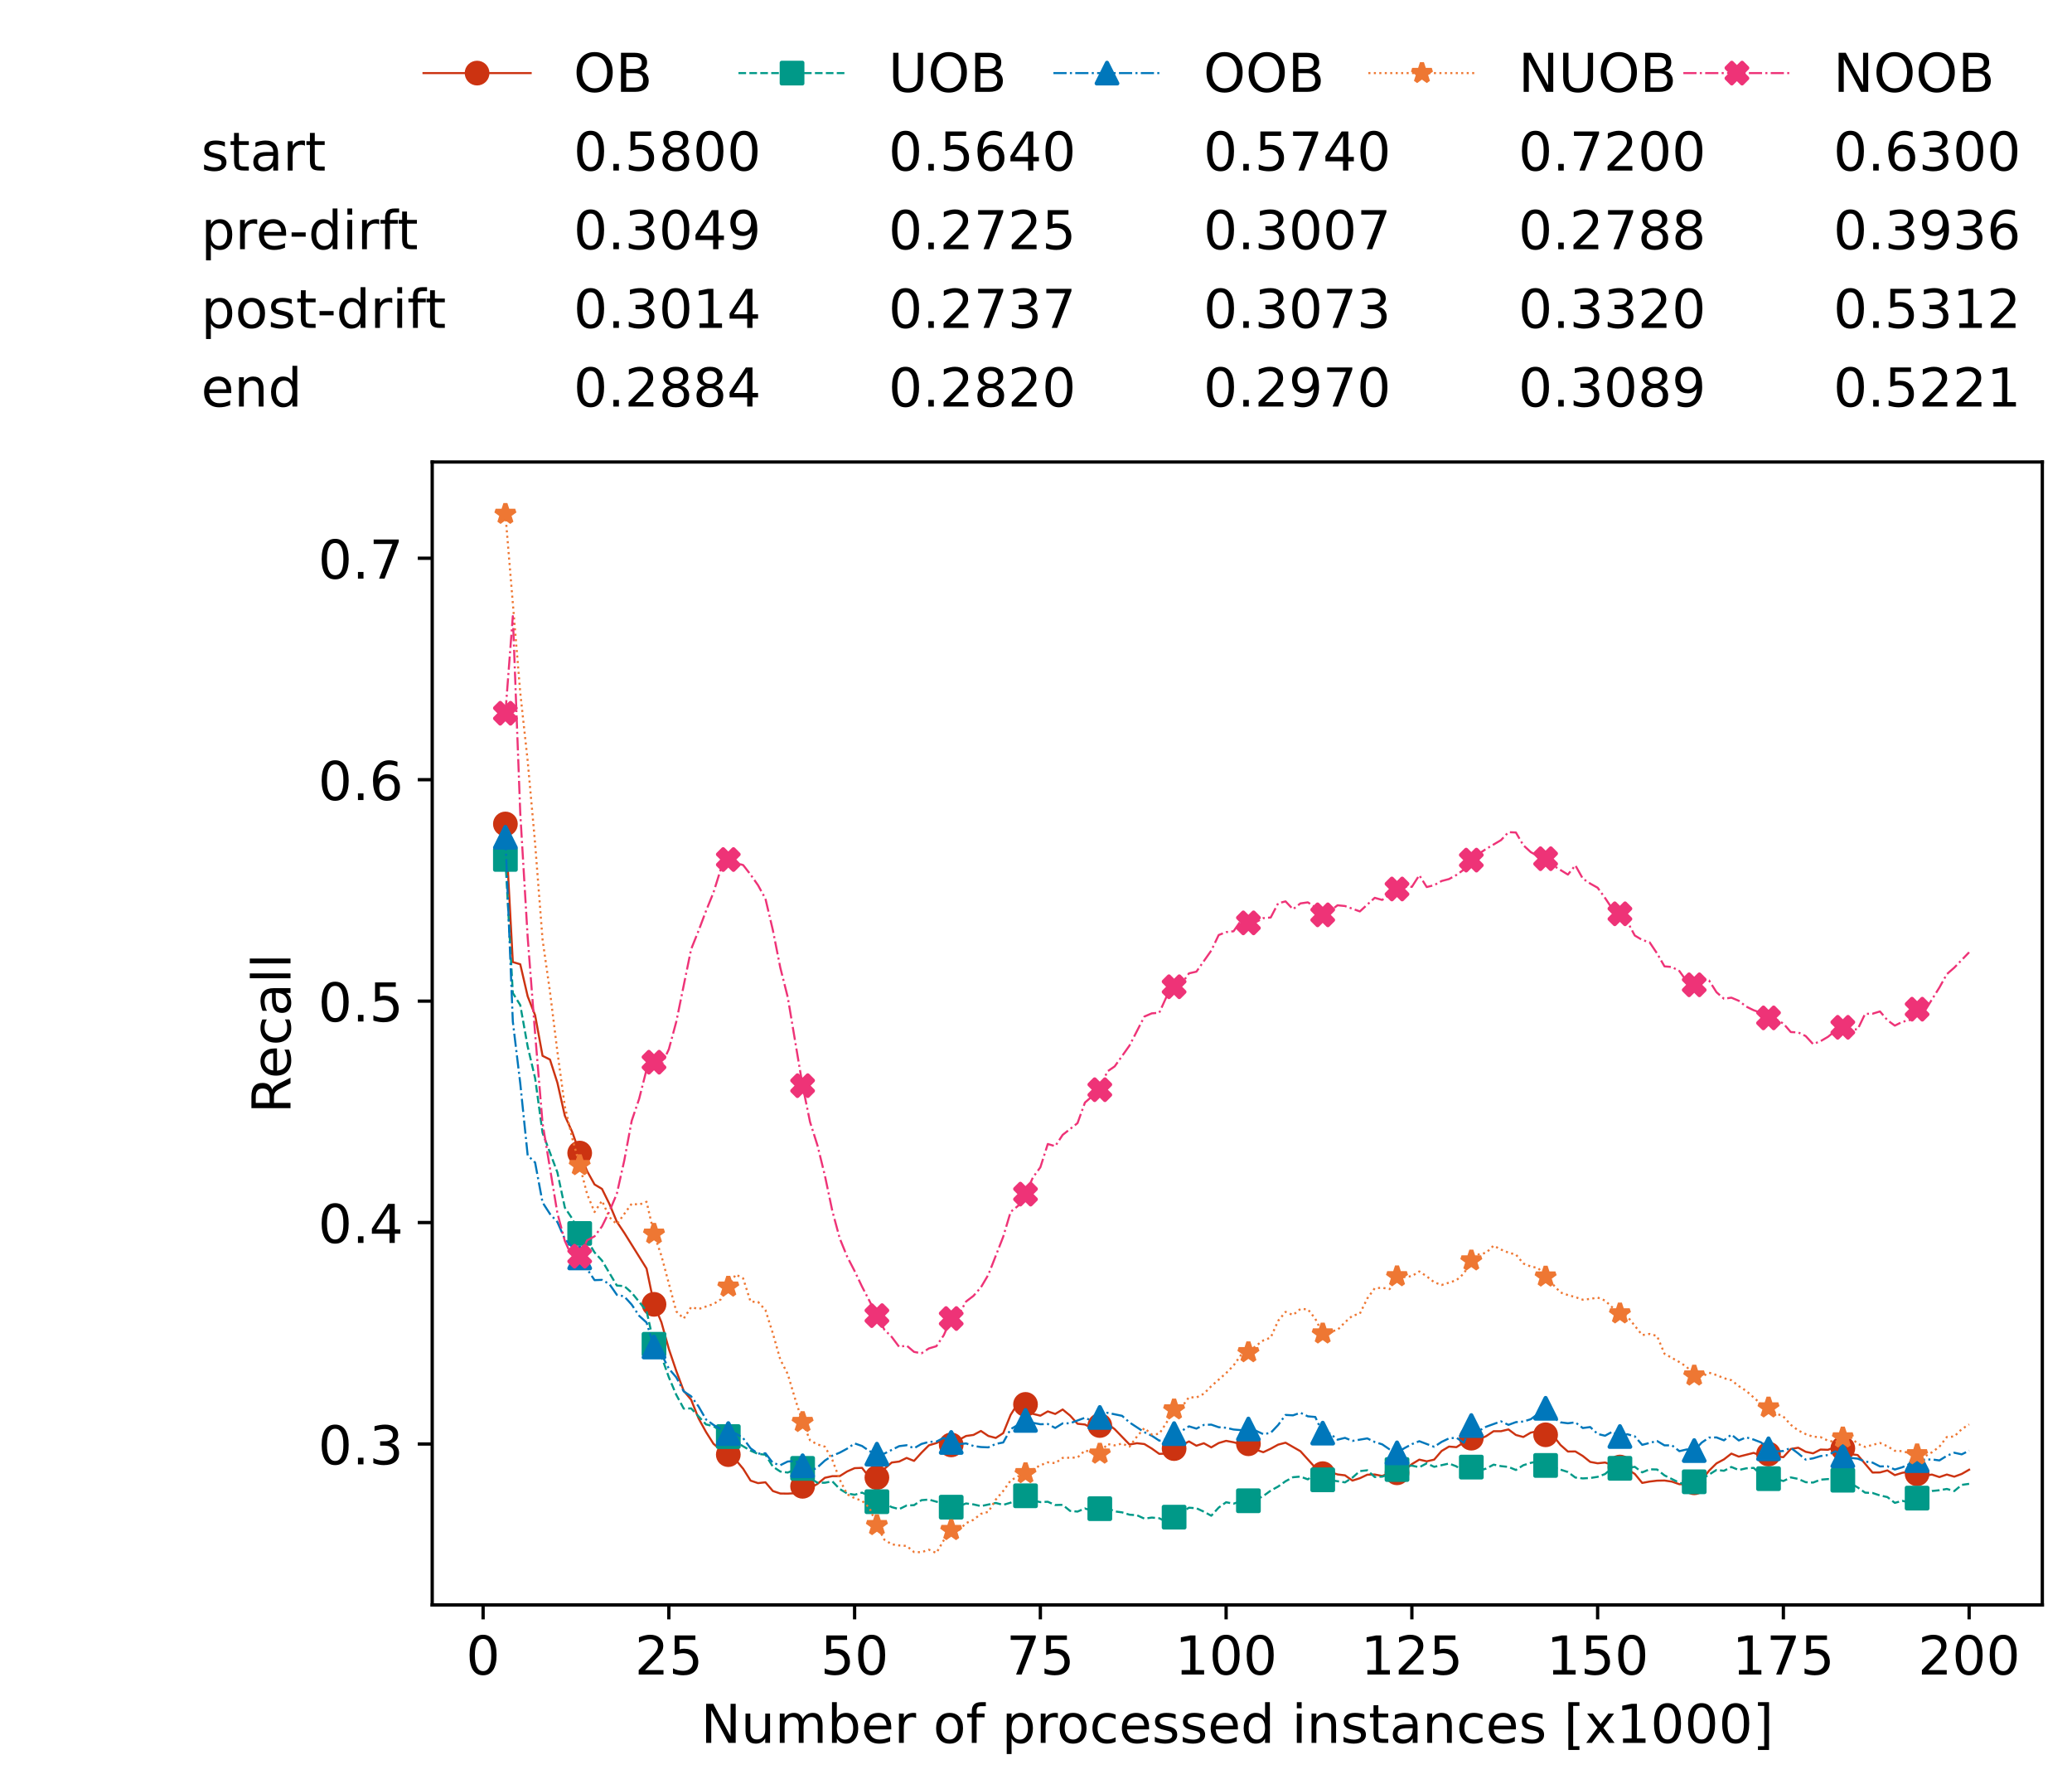 <?xml version="1.0" encoding="utf-8" standalone="no"?>
<!DOCTYPE svg PUBLIC "-//W3C//DTD SVG 1.1//EN"
  "http://www.w3.org/Graphics/SVG/1.1/DTD/svg11.dtd">
<!-- Created with matplotlib (https://matplotlib.org/) -->
<svg height="432.615pt" version="1.1" viewBox="0 0 502.65 432.615" width="502.65pt" xmlns="http://www.w3.org/2000/svg" xmlns:xlink="http://www.w3.org/1999/xlink">
 <defs>
  <style type="text/css">*{stroke-linecap:butt;stroke-linejoin:round;}</style>
 </defs>
 <g id="figure_1">
  <g id="patch_1">
   <path d="M 0 432.615 
L 502.65 432.615 
L 502.65 0 
L 0 0 
z
" style="fill:#ffffff;"/>
  </g>
  <g id="axes_1">
   <g id="patch_2">
    <path d="M 104.85 389.252 
L 495.45 389.252 
L 495.45 112.052 
L 104.85 112.052 
z
" style="fill:#ffffff;"/>
   </g>
   <g id="matplotlib.axis_1">
    <g id="xtick_1">
     <g id="line2d_1">
      <defs>
       <path d="M 0 0 
L 0 3.5 
" id="m87bbecd8b8" style="stroke:#000000;stroke-width:0.8;"/>
      </defs>
      <g>
       <use style="stroke:#000000;stroke-width:0.8;" x="117.197" xlink:href="#m87bbecd8b8" y="389.252"/>
      </g>
     </g>
     <g id="text_1">
      <!-- 0 -->
      <g transform="translate(113.061 406.13)scale(0.13 -0.13)">
       <defs>
        <path d="M 31.781 66.406 
Q 24.172 66.406 20.328 58.906 
Q 16.5 51.422 16.5 36.375 
Q 16.5 21.391 20.328 13.891 
Q 24.172 6.391 31.781 6.391 
Q 39.453 6.391 43.281 13.891 
Q 47.125 21.391 47.125 36.375 
Q 47.125 51.422 43.281 58.906 
Q 39.453 66.406 31.781 66.406 
z
M 31.781 74.219 
Q 44.047 74.219 50.516 64.516 
Q 56.984 54.828 56.984 36.375 
Q 56.984 17.969 50.516 8.266 
Q 44.047 -1.422 31.781 -1.422 
Q 19.531 -1.422 13.062 8.266 
Q 6.594 17.969 6.594 36.375 
Q 6.594 54.828 13.062 64.516 
Q 19.531 74.219 31.781 74.219 
z
" id="DejaVuSans-48"/>
       </defs>
       <use xlink:href="#DejaVuSans-48"/>
      </g>
     </g>
    </g>
    <g id="xtick_2">
     <g id="line2d_2">
      <g>
       <use style="stroke:#000000;stroke-width:0.8;" x="162.259" xlink:href="#m87bbecd8b8" y="389.252"/>
      </g>
     </g>
     <g id="text_2">
      <!-- 25 -->
      <g transform="translate(153.988 406.13)scale(0.13 -0.13)">
       <defs>
        <path d="M 19.188 8.297 
L 53.609 8.297 
L 53.609 0 
L 7.328 0 
L 7.328 8.297 
Q 12.938 14.109 22.625 23.891 
Q 32.328 33.688 34.812 36.531 
Q 39.547 41.844 41.422 45.531 
Q 43.312 49.219 43.312 52.781 
Q 43.312 58.594 39.234 62.25 
Q 35.156 65.922 28.609 65.922 
Q 23.969 65.922 18.812 64.312 
Q 13.672 62.703 7.812 59.422 
L 7.812 69.391 
Q 13.766 71.781 18.938 73 
Q 24.125 74.219 28.422 74.219 
Q 39.75 74.219 46.484 68.547 
Q 53.219 62.891 53.219 53.422 
Q 53.219 48.922 51.531 44.891 
Q 49.859 40.875 45.406 35.406 
Q 44.188 33.984 37.641 27.219 
Q 31.109 20.453 19.188 8.297 
z
" id="DejaVuSans-50"/>
        <path d="M 10.797 72.906 
L 49.516 72.906 
L 49.516 64.594 
L 19.828 64.594 
L 19.828 46.734 
Q 21.969 47.469 24.109 47.828 
Q 26.266 48.188 28.422 48.188 
Q 40.625 48.188 47.75 41.5 
Q 54.891 34.812 54.891 23.391 
Q 54.891 11.625 47.562 5.094 
Q 40.234 -1.422 26.906 -1.422 
Q 22.312 -1.422 17.547 -0.641 
Q 12.797 0.141 7.719 1.703 
L 7.719 11.625 
Q 12.109 9.234 16.797 8.062 
Q 21.484 6.891 26.703 6.891 
Q 35.156 6.891 40.078 11.328 
Q 45.016 15.766 45.016 23.391 
Q 45.016 31 40.078 35.438 
Q 35.156 39.891 26.703 39.891 
Q 22.75 39.891 18.812 39.016 
Q 14.891 38.141 10.797 36.281 
z
" id="DejaVuSans-53"/>
       </defs>
       <use xlink:href="#DejaVuSans-50"/>
       <use x="63.623" xlink:href="#DejaVuSans-53"/>
      </g>
     </g>
    </g>
    <g id="xtick_3">
     <g id="line2d_3">
      <g>
       <use style="stroke:#000000;stroke-width:0.8;" x="207.322" xlink:href="#m87bbecd8b8" y="389.252"/>
      </g>
     </g>
     <g id="text_3">
      <!-- 50 -->
      <g transform="translate(199.05 406.13)scale(0.13 -0.13)">
       <use xlink:href="#DejaVuSans-53"/>
       <use x="63.623" xlink:href="#DejaVuSans-48"/>
      </g>
     </g>
    </g>
    <g id="xtick_4">
     <g id="line2d_4">
      <g>
       <use style="stroke:#000000;stroke-width:0.8;" x="252.384" xlink:href="#m87bbecd8b8" y="389.252"/>
      </g>
     </g>
     <g id="text_4">
      <!-- 75 -->
      <g transform="translate(244.113 406.13)scale(0.13 -0.13)">
       <defs>
        <path d="M 8.203 72.906 
L 55.078 72.906 
L 55.078 68.703 
L 28.609 0 
L 18.312 0 
L 43.219 64.594 
L 8.203 64.594 
z
" id="DejaVuSans-55"/>
       </defs>
       <use xlink:href="#DejaVuSans-55"/>
       <use x="63.623" xlink:href="#DejaVuSans-53"/>
      </g>
     </g>
    </g>
    <g id="xtick_5">
     <g id="line2d_5">
      <g>
       <use style="stroke:#000000;stroke-width:0.8;" x="297.446" xlink:href="#m87bbecd8b8" y="389.252"/>
      </g>
     </g>
     <g id="text_5">
      <!-- 100 -->
      <g transform="translate(285.039 406.13)scale(0.13 -0.13)">
       <defs>
        <path d="M 12.406 8.297 
L 28.516 8.297 
L 28.516 63.922 
L 10.984 60.406 
L 10.984 69.391 
L 28.422 72.906 
L 38.281 72.906 
L 38.281 8.297 
L 54.391 8.297 
L 54.391 0 
L 12.406 0 
z
" id="DejaVuSans-49"/>
       </defs>
       <use xlink:href="#DejaVuSans-49"/>
       <use x="63.623" xlink:href="#DejaVuSans-48"/>
       <use x="127.246" xlink:href="#DejaVuSans-48"/>
      </g>
     </g>
    </g>
    <g id="xtick_6">
     <g id="line2d_6">
      <g>
       <use style="stroke:#000000;stroke-width:0.8;" x="342.509" xlink:href="#m87bbecd8b8" y="389.252"/>
      </g>
     </g>
     <g id="text_6">
      <!-- 125 -->
      <g transform="translate(330.102 406.13)scale(0.13 -0.13)">
       <use xlink:href="#DejaVuSans-49"/>
       <use x="63.623" xlink:href="#DejaVuSans-50"/>
       <use x="127.246" xlink:href="#DejaVuSans-53"/>
      </g>
     </g>
    </g>
    <g id="xtick_7">
     <g id="line2d_7">
      <g>
       <use style="stroke:#000000;stroke-width:0.8;" x="387.571" xlink:href="#m87bbecd8b8" y="389.252"/>
      </g>
     </g>
     <g id="text_7">
      <!-- 150 -->
      <g transform="translate(375.164 406.13)scale(0.13 -0.13)">
       <use xlink:href="#DejaVuSans-49"/>
       <use x="63.623" xlink:href="#DejaVuSans-53"/>
       <use x="127.246" xlink:href="#DejaVuSans-48"/>
      </g>
     </g>
    </g>
    <g id="xtick_8">
     <g id="line2d_8">
      <g>
       <use style="stroke:#000000;stroke-width:0.8;" x="432.633" xlink:href="#m87bbecd8b8" y="389.252"/>
      </g>
     </g>
     <g id="text_8">
      <!-- 175 -->
      <g transform="translate(420.226 406.13)scale(0.13 -0.13)">
       <use xlink:href="#DejaVuSans-49"/>
       <use x="63.623" xlink:href="#DejaVuSans-55"/>
       <use x="127.246" xlink:href="#DejaVuSans-53"/>
      </g>
     </g>
    </g>
    <g id="xtick_9">
     <g id="line2d_9">
      <g>
       <use style="stroke:#000000;stroke-width:0.8;" x="477.695" xlink:href="#m87bbecd8b8" y="389.252"/>
      </g>
     </g>
     <g id="text_9">
      <!-- 200 -->
      <g transform="translate(465.289 406.13)scale(0.13 -0.13)">
       <use xlink:href="#DejaVuSans-50"/>
       <use x="63.623" xlink:href="#DejaVuSans-48"/>
       <use x="127.246" xlink:href="#DejaVuSans-48"/>
      </g>
     </g>
    </g>
    <g id="text_10">
     <!-- Number of processed instances [x1000] -->
     <g transform="translate(170.025 422.711)scale(0.13 -0.13)">
      <defs>
       <path d="M 9.812 72.906 
L 23.094 72.906 
L 55.422 11.922 
L 55.422 72.906 
L 64.984 72.906 
L 64.984 0 
L 51.703 0 
L 19.391 60.984 
L 19.391 0 
L 9.812 0 
z
" id="DejaVuSans-78"/>
       <path d="M 8.5 21.578 
L 8.5 54.688 
L 17.484 54.688 
L 17.484 21.922 
Q 17.484 14.156 20.5 10.266 
Q 23.531 6.391 29.594 6.391 
Q 36.859 6.391 41.078 11.031 
Q 45.312 15.672 45.312 23.688 
L 45.312 54.688 
L 54.297 54.688 
L 54.297 0 
L 45.312 0 
L 45.312 8.406 
Q 42.047 3.422 37.719 1 
Q 33.406 -1.422 27.688 -1.422 
Q 18.266 -1.422 13.375 4.438 
Q 8.5 10.297 8.5 21.578 
z
M 31.109 56 
z
" id="DejaVuSans-117"/>
       <path d="M 52 44.188 
Q 55.375 50.25 60.062 53.125 
Q 64.75 56 71.094 56 
Q 79.641 56 84.281 50.016 
Q 88.922 44.047 88.922 33.016 
L 88.922 0 
L 79.891 0 
L 79.891 32.719 
Q 79.891 40.578 77.094 44.375 
Q 74.312 48.188 68.609 48.188 
Q 61.625 48.188 57.562 43.547 
Q 53.516 38.922 53.516 30.906 
L 53.516 0 
L 44.484 0 
L 44.484 32.719 
Q 44.484 40.625 41.703 44.406 
Q 38.922 48.188 33.109 48.188 
Q 26.219 48.188 22.156 43.531 
Q 18.109 38.875 18.109 30.906 
L 18.109 0 
L 9.078 0 
L 9.078 54.688 
L 18.109 54.688 
L 18.109 46.188 
Q 21.188 51.219 25.484 53.609 
Q 29.781 56 35.688 56 
Q 41.656 56 45.828 52.969 
Q 50 49.953 52 44.188 
z
" id="DejaVuSans-109"/>
       <path d="M 48.688 27.297 
Q 48.688 37.203 44.609 42.844 
Q 40.531 48.484 33.406 48.484 
Q 26.266 48.484 22.188 42.844 
Q 18.109 37.203 18.109 27.297 
Q 18.109 17.391 22.188 11.75 
Q 26.266 6.109 33.406 6.109 
Q 40.531 6.109 44.609 11.75 
Q 48.688 17.391 48.688 27.297 
z
M 18.109 46.391 
Q 20.953 51.266 25.266 53.625 
Q 29.594 56 35.594 56 
Q 45.562 56 51.781 48.094 
Q 58.016 40.188 58.016 27.297 
Q 58.016 14.406 51.781 6.484 
Q 45.562 -1.422 35.594 -1.422 
Q 29.594 -1.422 25.266 0.953 
Q 20.953 3.328 18.109 8.203 
L 18.109 0 
L 9.078 0 
L 9.078 75.984 
L 18.109 75.984 
z
" id="DejaVuSans-98"/>
       <path d="M 56.203 29.594 
L 56.203 25.203 
L 14.891 25.203 
Q 15.484 15.922 20.484 11.062 
Q 25.484 6.203 34.422 6.203 
Q 39.594 6.203 44.453 7.469 
Q 49.312 8.734 54.109 11.281 
L 54.109 2.781 
Q 49.266 0.734 44.188 -0.344 
Q 39.109 -1.422 33.891 -1.422 
Q 20.797 -1.422 13.156 6.188 
Q 5.516 13.812 5.516 26.812 
Q 5.516 40.234 12.766 48.109 
Q 20.016 56 32.328 56 
Q 43.359 56 49.781 48.891 
Q 56.203 41.797 56.203 29.594 
z
M 47.219 32.234 
Q 47.125 39.594 43.094 43.984 
Q 39.062 48.391 32.422 48.391 
Q 24.906 48.391 20.391 44.141 
Q 15.875 39.891 15.188 32.172 
z
" id="DejaVuSans-101"/>
       <path d="M 41.109 46.297 
Q 39.594 47.172 37.812 47.578 
Q 36.031 48 33.891 48 
Q 26.266 48 22.188 43.047 
Q 18.109 38.094 18.109 28.812 
L 18.109 0 
L 9.078 0 
L 9.078 54.688 
L 18.109 54.688 
L 18.109 46.188 
Q 20.953 51.172 25.484 53.578 
Q 30.031 56 36.531 56 
Q 37.453 56 38.578 55.875 
Q 39.703 55.766 41.062 55.516 
z
" id="DejaVuSans-114"/>
       <path id="DejaVuSans-32"/>
       <path d="M 30.609 48.391 
Q 23.391 48.391 19.188 42.75 
Q 14.984 37.109 14.984 27.297 
Q 14.984 17.484 19.156 11.844 
Q 23.344 6.203 30.609 6.203 
Q 37.797 6.203 41.984 11.859 
Q 46.188 17.531 46.188 27.297 
Q 46.188 37.016 41.984 42.703 
Q 37.797 48.391 30.609 48.391 
z
M 30.609 56 
Q 42.328 56 49.016 48.375 
Q 55.719 40.766 55.719 27.297 
Q 55.719 13.875 49.016 6.219 
Q 42.328 -1.422 30.609 -1.422 
Q 18.844 -1.422 12.172 6.219 
Q 5.516 13.875 5.516 27.297 
Q 5.516 40.766 12.172 48.375 
Q 18.844 56 30.609 56 
z
" id="DejaVuSans-111"/>
       <path d="M 37.109 75.984 
L 37.109 68.5 
L 28.516 68.5 
Q 23.688 68.5 21.797 66.547 
Q 19.922 64.594 19.922 59.516 
L 19.922 54.688 
L 34.719 54.688 
L 34.719 47.703 
L 19.922 47.703 
L 19.922 0 
L 10.891 0 
L 10.891 47.703 
L 2.297 47.703 
L 2.297 54.688 
L 10.891 54.688 
L 10.891 58.5 
Q 10.891 67.625 15.141 71.797 
Q 19.391 75.984 28.609 75.984 
z
" id="DejaVuSans-102"/>
       <path d="M 18.109 8.203 
L 18.109 -20.797 
L 9.078 -20.797 
L 9.078 54.688 
L 18.109 54.688 
L 18.109 46.391 
Q 20.953 51.266 25.266 53.625 
Q 29.594 56 35.594 56 
Q 45.562 56 51.781 48.094 
Q 58.016 40.188 58.016 27.297 
Q 58.016 14.406 51.781 6.484 
Q 45.562 -1.422 35.594 -1.422 
Q 29.594 -1.422 25.266 0.953 
Q 20.953 3.328 18.109 8.203 
z
M 48.688 27.297 
Q 48.688 37.203 44.609 42.844 
Q 40.531 48.484 33.406 48.484 
Q 26.266 48.484 22.188 42.844 
Q 18.109 37.203 18.109 27.297 
Q 18.109 17.391 22.188 11.75 
Q 26.266 6.109 33.406 6.109 
Q 40.531 6.109 44.609 11.75 
Q 48.688 17.391 48.688 27.297 
z
" id="DejaVuSans-112"/>
       <path d="M 48.781 52.594 
L 48.781 44.188 
Q 44.969 46.297 41.141 47.344 
Q 37.312 48.391 33.406 48.391 
Q 24.656 48.391 19.812 42.844 
Q 14.984 37.312 14.984 27.297 
Q 14.984 17.281 19.812 11.734 
Q 24.656 6.203 33.406 6.203 
Q 37.312 6.203 41.141 7.25 
Q 44.969 8.297 48.781 10.406 
L 48.781 2.094 
Q 45.016 0.344 40.984 -0.531 
Q 36.969 -1.422 32.422 -1.422 
Q 20.062 -1.422 12.781 6.344 
Q 5.516 14.109 5.516 27.297 
Q 5.516 40.672 12.859 48.328 
Q 20.219 56 33.016 56 
Q 37.156 56 41.109 55.141 
Q 45.062 54.297 48.781 52.594 
z
" id="DejaVuSans-99"/>
       <path d="M 44.281 53.078 
L 44.281 44.578 
Q 40.484 46.531 36.375 47.5 
Q 32.281 48.484 27.875 48.484 
Q 21.188 48.484 17.844 46.438 
Q 14.5 44.391 14.5 40.281 
Q 14.5 37.156 16.891 35.375 
Q 19.281 33.594 26.516 31.984 
L 29.594 31.297 
Q 39.156 29.25 43.188 25.516 
Q 47.219 21.781 47.219 15.094 
Q 47.219 7.469 41.188 3.016 
Q 35.156 -1.422 24.609 -1.422 
Q 20.219 -1.422 15.453 -0.562 
Q 10.688 0.297 5.422 2 
L 5.422 11.281 
Q 10.406 8.688 15.234 7.391 
Q 20.062 6.109 24.812 6.109 
Q 31.156 6.109 34.562 8.281 
Q 37.984 10.453 37.984 14.406 
Q 37.984 18.062 35.516 20.016 
Q 33.062 21.969 24.703 23.781 
L 21.578 24.516 
Q 13.234 26.266 9.516 29.906 
Q 5.812 33.547 5.812 39.891 
Q 5.812 47.609 11.281 51.797 
Q 16.75 56 26.812 56 
Q 31.781 56 36.172 55.266 
Q 40.578 54.547 44.281 53.078 
z
" id="DejaVuSans-115"/>
       <path d="M 45.406 46.391 
L 45.406 75.984 
L 54.391 75.984 
L 54.391 0 
L 45.406 0 
L 45.406 8.203 
Q 42.578 3.328 38.25 0.953 
Q 33.938 -1.422 27.875 -1.422 
Q 17.969 -1.422 11.734 6.484 
Q 5.516 14.406 5.516 27.297 
Q 5.516 40.188 11.734 48.094 
Q 17.969 56 27.875 56 
Q 33.938 56 38.25 53.625 
Q 42.578 51.266 45.406 46.391 
z
M 14.797 27.297 
Q 14.797 17.391 18.875 11.75 
Q 22.953 6.109 30.078 6.109 
Q 37.203 6.109 41.297 11.75 
Q 45.406 17.391 45.406 27.297 
Q 45.406 37.203 41.297 42.844 
Q 37.203 48.484 30.078 48.484 
Q 22.953 48.484 18.875 42.844 
Q 14.797 37.203 14.797 27.297 
z
" id="DejaVuSans-100"/>
       <path d="M 9.422 54.688 
L 18.406 54.688 
L 18.406 0 
L 9.422 0 
z
M 9.422 75.984 
L 18.406 75.984 
L 18.406 64.594 
L 9.422 64.594 
z
" id="DejaVuSans-105"/>
       <path d="M 54.891 33.016 
L 54.891 0 
L 45.906 0 
L 45.906 32.719 
Q 45.906 40.484 42.875 44.328 
Q 39.844 48.188 33.797 48.188 
Q 26.516 48.188 22.312 43.547 
Q 18.109 38.922 18.109 30.906 
L 18.109 0 
L 9.078 0 
L 9.078 54.688 
L 18.109 54.688 
L 18.109 46.188 
Q 21.344 51.125 25.703 53.562 
Q 30.078 56 35.797 56 
Q 45.219 56 50.047 50.172 
Q 54.891 44.344 54.891 33.016 
z
" id="DejaVuSans-110"/>
       <path d="M 18.312 70.219 
L 18.312 54.688 
L 36.812 54.688 
L 36.812 47.703 
L 18.312 47.703 
L 18.312 18.016 
Q 18.312 11.328 20.141 9.422 
Q 21.969 7.516 27.594 7.516 
L 36.812 7.516 
L 36.812 0 
L 27.594 0 
Q 17.188 0 13.234 3.875 
Q 9.281 7.766 9.281 18.016 
L 9.281 47.703 
L 2.688 47.703 
L 2.688 54.688 
L 9.281 54.688 
L 9.281 70.219 
z
" id="DejaVuSans-116"/>
       <path d="M 34.281 27.484 
Q 23.391 27.484 19.188 25 
Q 14.984 22.516 14.984 16.5 
Q 14.984 11.719 18.141 8.906 
Q 21.297 6.109 26.703 6.109 
Q 34.188 6.109 38.703 11.406 
Q 43.219 16.703 43.219 25.484 
L 43.219 27.484 
z
M 52.203 31.203 
L 52.203 0 
L 43.219 0 
L 43.219 8.297 
Q 40.141 3.328 35.547 0.953 
Q 30.953 -1.422 24.312 -1.422 
Q 15.922 -1.422 10.953 3.297 
Q 6 8.016 6 15.922 
Q 6 25.141 12.172 29.828 
Q 18.359 34.516 30.609 34.516 
L 43.219 34.516 
L 43.219 35.406 
Q 43.219 41.609 39.141 45 
Q 35.062 48.391 27.688 48.391 
Q 23 48.391 18.547 47.266 
Q 14.109 46.141 10.016 43.891 
L 10.016 52.203 
Q 14.938 54.109 19.578 55.047 
Q 24.219 56 28.609 56 
Q 40.484 56 46.344 49.844 
Q 52.203 43.703 52.203 31.203 
z
" id="DejaVuSans-97"/>
       <path d="M 8.594 75.984 
L 29.297 75.984 
L 29.297 69 
L 17.578 69 
L 17.578 -6.203 
L 29.297 -6.203 
L 29.297 -13.188 
L 8.594 -13.188 
z
" id="DejaVuSans-91"/>
       <path d="M 54.891 54.688 
L 35.109 28.078 
L 55.906 0 
L 45.312 0 
L 29.391 21.484 
L 13.484 0 
L 2.875 0 
L 24.125 28.609 
L 4.688 54.688 
L 15.281 54.688 
L 29.781 35.203 
L 44.281 54.688 
z
" id="DejaVuSans-120"/>
       <path d="M 30.422 75.984 
L 30.422 -13.188 
L 9.719 -13.188 
L 9.719 -6.203 
L 21.391 -6.203 
L 21.391 69 
L 9.719 69 
L 9.719 75.984 
z
" id="DejaVuSans-93"/>
      </defs>
      <use xlink:href="#DejaVuSans-78"/>
      <use x="74.805" xlink:href="#DejaVuSans-117"/>
      <use x="138.184" xlink:href="#DejaVuSans-109"/>
      <use x="235.596" xlink:href="#DejaVuSans-98"/>
      <use x="299.072" xlink:href="#DejaVuSans-101"/>
      <use x="360.596" xlink:href="#DejaVuSans-114"/>
      <use x="401.709" xlink:href="#DejaVuSans-32"/>
      <use x="433.496" xlink:href="#DejaVuSans-111"/>
      <use x="494.678" xlink:href="#DejaVuSans-102"/>
      <use x="529.883" xlink:href="#DejaVuSans-32"/>
      <use x="561.67" xlink:href="#DejaVuSans-112"/>
      <use x="625.146" xlink:href="#DejaVuSans-114"/>
      <use x="664.01" xlink:href="#DejaVuSans-111"/>
      <use x="725.191" xlink:href="#DejaVuSans-99"/>
      <use x="780.172" xlink:href="#DejaVuSans-101"/>
      <use x="841.695" xlink:href="#DejaVuSans-115"/>
      <use x="893.795" xlink:href="#DejaVuSans-115"/>
      <use x="945.895" xlink:href="#DejaVuSans-101"/>
      <use x="1007.418" xlink:href="#DejaVuSans-100"/>
      <use x="1070.895" xlink:href="#DejaVuSans-32"/>
      <use x="1102.682" xlink:href="#DejaVuSans-105"/>
      <use x="1130.465" xlink:href="#DejaVuSans-110"/>
      <use x="1193.844" xlink:href="#DejaVuSans-115"/>
      <use x="1245.943" xlink:href="#DejaVuSans-116"/>
      <use x="1285.152" xlink:href="#DejaVuSans-97"/>
      <use x="1346.432" xlink:href="#DejaVuSans-110"/>
      <use x="1409.811" xlink:href="#DejaVuSans-99"/>
      <use x="1464.791" xlink:href="#DejaVuSans-101"/>
      <use x="1526.314" xlink:href="#DejaVuSans-115"/>
      <use x="1578.414" xlink:href="#DejaVuSans-32"/>
      <use x="1610.201" xlink:href="#DejaVuSans-91"/>
      <use x="1649.215" xlink:href="#DejaVuSans-120"/>
      <use x="1708.395" xlink:href="#DejaVuSans-49"/>
      <use x="1772.018" xlink:href="#DejaVuSans-48"/>
      <use x="1835.641" xlink:href="#DejaVuSans-48"/>
      <use x="1899.264" xlink:href="#DejaVuSans-48"/>
      <use x="1962.887" xlink:href="#DejaVuSans-93"/>
     </g>
    </g>
   </g>
   <g id="matplotlib.axis_2">
    <g id="ytick_1">
     <g id="line2d_10">
      <defs>
       <path d="M 0 0 
L -3.5 0 
" id="m6569072983" style="stroke:#000000;stroke-width:0.8;"/>
      </defs>
      <g>
       <use style="stroke:#000000;stroke-width:0.8;" x="104.85" xlink:href="#m6569072983" y="350.219"/>
      </g>
     </g>
     <g id="text_11">
      <!-- 0.3 -->
      <g transform="translate(77.176 355.158)scale(0.13 -0.13)">
       <defs>
        <path d="M 10.688 12.406 
L 21 12.406 
L 21 0 
L 10.688 0 
z
" id="DejaVuSans-46"/>
        <path d="M 40.578 39.312 
Q 47.656 37.797 51.625 33 
Q 55.609 28.219 55.609 21.188 
Q 55.609 10.406 48.188 4.484 
Q 40.766 -1.422 27.094 -1.422 
Q 22.516 -1.422 17.656 -0.516 
Q 12.797 0.391 7.625 2.203 
L 7.625 11.719 
Q 11.719 9.328 16.594 8.109 
Q 21.484 6.891 26.812 6.891 
Q 36.078 6.891 40.938 10.547 
Q 45.797 14.203 45.797 21.188 
Q 45.797 27.641 41.281 31.266 
Q 36.766 34.906 28.719 34.906 
L 20.219 34.906 
L 20.219 43.016 
L 29.109 43.016 
Q 36.375 43.016 40.234 45.922 
Q 44.094 48.828 44.094 54.297 
Q 44.094 59.906 40.109 62.906 
Q 36.141 65.922 28.719 65.922 
Q 24.656 65.922 20.016 65.031 
Q 15.375 64.156 9.812 62.312 
L 9.812 71.094 
Q 15.438 72.656 20.344 73.438 
Q 25.25 74.219 29.594 74.219 
Q 40.828 74.219 47.359 69.109 
Q 53.906 64.016 53.906 55.328 
Q 53.906 49.266 50.438 45.094 
Q 46.969 40.922 40.578 39.312 
z
" id="DejaVuSans-51"/>
       </defs>
       <use xlink:href="#DejaVuSans-48"/>
       <use x="63.623" xlink:href="#DejaVuSans-46"/>
       <use x="95.41" xlink:href="#DejaVuSans-51"/>
      </g>
     </g>
    </g>
    <g id="ytick_2">
     <g id="line2d_11">
      <g>
       <use style="stroke:#000000;stroke-width:0.8;" x="104.85" xlink:href="#m6569072983" y="296.513"/>
      </g>
     </g>
     <g id="text_12">
      <!-- 0.4 -->
      <g transform="translate(77.176 301.452)scale(0.13 -0.13)">
       <defs>
        <path d="M 37.797 64.312 
L 12.891 25.391 
L 37.797 25.391 
z
M 35.203 72.906 
L 47.609 72.906 
L 47.609 25.391 
L 58.016 25.391 
L 58.016 17.188 
L 47.609 17.188 
L 47.609 0 
L 37.797 0 
L 37.797 17.188 
L 4.891 17.188 
L 4.891 26.703 
z
" id="DejaVuSans-52"/>
       </defs>
       <use xlink:href="#DejaVuSans-48"/>
       <use x="63.623" xlink:href="#DejaVuSans-46"/>
       <use x="95.41" xlink:href="#DejaVuSans-52"/>
      </g>
     </g>
    </g>
    <g id="ytick_3">
     <g id="line2d_12">
      <g>
       <use style="stroke:#000000;stroke-width:0.8;" x="104.85" xlink:href="#m6569072983" y="242.806"/>
      </g>
     </g>
     <g id="text_13">
      <!-- 0.5 -->
      <g transform="translate(77.176 247.745)scale(0.13 -0.13)">
       <use xlink:href="#DejaVuSans-48"/>
       <use x="63.623" xlink:href="#DejaVuSans-46"/>
       <use x="95.41" xlink:href="#DejaVuSans-53"/>
      </g>
     </g>
    </g>
    <g id="ytick_4">
     <g id="line2d_13">
      <g>
       <use style="stroke:#000000;stroke-width:0.8;" x="104.85" xlink:href="#m6569072983" y="189.1"/>
      </g>
     </g>
     <g id="text_14">
      <!-- 0.6 -->
      <g transform="translate(77.176 194.039)scale(0.13 -0.13)">
       <defs>
        <path d="M 33.016 40.375 
Q 26.375 40.375 22.484 35.828 
Q 18.609 31.297 18.609 23.391 
Q 18.609 15.531 22.484 10.953 
Q 26.375 6.391 33.016 6.391 
Q 39.656 6.391 43.531 10.953 
Q 47.406 15.531 47.406 23.391 
Q 47.406 31.297 43.531 35.828 
Q 39.656 40.375 33.016 40.375 
z
M 52.594 71.297 
L 52.594 62.312 
Q 48.875 64.062 45.094 64.984 
Q 41.312 65.922 37.594 65.922 
Q 27.828 65.922 22.672 59.328 
Q 17.531 52.734 16.797 39.406 
Q 19.672 43.656 24.016 45.922 
Q 28.375 48.188 33.594 48.188 
Q 44.578 48.188 50.953 41.516 
Q 57.328 34.859 57.328 23.391 
Q 57.328 12.156 50.688 5.359 
Q 44.047 -1.422 33.016 -1.422 
Q 20.359 -1.422 13.672 8.266 
Q 6.984 17.969 6.984 36.375 
Q 6.984 53.656 15.188 63.938 
Q 23.391 74.219 37.203 74.219 
Q 40.922 74.219 44.703 73.484 
Q 48.484 72.75 52.594 71.297 
z
" id="DejaVuSans-54"/>
       </defs>
       <use xlink:href="#DejaVuSans-48"/>
       <use x="63.623" xlink:href="#DejaVuSans-46"/>
       <use x="95.41" xlink:href="#DejaVuSans-54"/>
      </g>
     </g>
    </g>
    <g id="ytick_5">
     <g id="line2d_14">
      <g>
       <use style="stroke:#000000;stroke-width:0.8;" x="104.85" xlink:href="#m6569072983" y="135.393"/>
      </g>
     </g>
     <g id="text_15">
      <!-- 0.7 -->
      <g transform="translate(77.176 140.332)scale(0.13 -0.13)">
       <use xlink:href="#DejaVuSans-48"/>
       <use x="63.623" xlink:href="#DejaVuSans-46"/>
       <use x="95.41" xlink:href="#DejaVuSans-55"/>
      </g>
     </g>
    </g>
    <g id="text_16">
     <!-- Recall -->
     <g transform="translate(70.472 270.044)rotate(-90)scale(0.13 -0.13)">
      <defs>
       <path d="M 44.391 34.188 
Q 47.562 33.109 50.562 29.594 
Q 53.562 26.078 56.594 19.922 
L 66.609 0 
L 56 0 
L 46.688 18.703 
Q 43.062 26.031 39.672 28.422 
Q 36.281 30.812 30.422 30.812 
L 19.672 30.812 
L 19.672 0 
L 9.812 0 
L 9.812 72.906 
L 32.078 72.906 
Q 44.578 72.906 50.734 67.672 
Q 56.891 62.453 56.891 51.906 
Q 56.891 45.016 53.688 40.469 
Q 50.484 35.938 44.391 34.188 
z
M 19.672 64.797 
L 19.672 38.922 
L 32.078 38.922 
Q 39.203 38.922 42.844 42.219 
Q 46.484 45.516 46.484 51.906 
Q 46.484 58.297 42.844 61.547 
Q 39.203 64.797 32.078 64.797 
z
" id="DejaVuSans-82"/>
       <path d="M 9.422 75.984 
L 18.406 75.984 
L 18.406 0 
L 9.422 0 
z
" id="DejaVuSans-108"/>
      </defs>
      <use xlink:href="#DejaVuSans-82"/>
      <use x="64.982" xlink:href="#DejaVuSans-101"/>
      <use x="126.506" xlink:href="#DejaVuSans-99"/>
      <use x="181.486" xlink:href="#DejaVuSans-97"/>
      <use x="242.766" xlink:href="#DejaVuSans-108"/>
      <use x="270.549" xlink:href="#DejaVuSans-108"/>
     </g>
    </g>
   </g>
   <g id="line2d_15"/>
   <g id="line2d_16"/>
   <g id="line2d_17"/>
   <g id="line2d_18"/>
   <g id="line2d_19"/>
   <g id="line2d_20">
    <path clip-path="url(#pc26efd0f1c)" d="M 122.605 199.841 
L 124.407 233.335 
L 126.21 233.865 
L 128.012 241.65 
L 129.815 246.225 
L 131.617 256.077 
L 133.419 256.981 
L 135.222 262.612 
L 137.024 270.602 
L 138.827 274.576 
L 140.629 279.657 
L 142.432 284.045 
L 144.234 287.275 
L 146.037 288.349 
L 147.839 292.007 
L 149.642 296.317 
L 151.444 299.003 
L 156.852 307.675 
L 158.654 316.345 
L 160.457 320.703 
L 162.259 327.181 
L 164.062 332.505 
L 165.864 337.333 
L 167.667 339.488 
L 169.469 344.008 
L 171.272 347.299 
L 173.074 350.155 
L 174.877 351.688 
L 176.679 352.798 
L 178.482 354.062 
L 180.284 356.222 
L 182.087 359.099 
L 183.889 359.708 
L 185.692 359.506 
L 187.494 361.623 
L 189.297 362.228 
L 191.099 362.254 
L 192.902 362.154 
L 194.704 360.481 
L 196.507 360.914 
L 198.309 359.895 
L 200.112 358.413 
L 201.914 358.016 
L 203.717 358.006 
L 205.519 356.874 
L 207.322 356.08 
L 209.124 356.005 
L 210.927 358.346 
L 212.729 358.355 
L 214.532 356.263 
L 216.334 354.709 
L 218.137 354.475 
L 219.939 353.6 
L 221.742 354.317 
L 223.544 352.331 
L 225.347 350.532 
L 227.149 349.998 
L 228.952 349.163 
L 230.754 350.438 
L 232.557 349.257 
L 234.359 348.271 
L 236.162 348.018 
L 237.964 347.054 
L 239.767 348.274 
L 241.569 348.749 
L 243.372 347.585 
L 245.174 343.149 
L 246.976 340.281 
L 248.779 340.615 
L 250.581 342.905 
L 252.384 343.353 
L 254.186 342.309 
L 255.989 342.934 
L 257.791 341.847 
L 259.594 343.328 
L 261.396 345.311 
L 263.199 345.495 
L 265.001 346.445 
L 266.804 345.736 
L 268.606 345.221 
L 270.409 346.623 
L 274.014 350.343 
L 275.816 350.027 
L 277.619 350.233 
L 279.421 351.324 
L 281.224 352.609 
L 283.026 352.552 
L 284.829 351.331 
L 286.631 350.534 
L 288.434 349.595 
L 290.236 350.637 
L 292.039 350.037 
L 293.841 351.034 
L 295.644 349.983 
L 297.446 349.454 
L 299.249 349.796 
L 301.051 350.273 
L 302.854 350.165 
L 304.656 351.586 
L 306.459 352.212 
L 308.261 351.361 
L 310.064 350.376 
L 311.866 349.903 
L 315.471 351.966 
L 319.076 355.952 
L 320.879 357.411 
L 322.681 357.022 
L 324.484 357.602 
L 326.286 357.819 
L 328.089 359.092 
L 329.891 358.521 
L 331.694 357.669 
L 333.496 357.617 
L 335.299 357.973 
L 337.101 357.283 
L 338.904 357.208 
L 340.706 356.542 
L 342.509 355.097 
L 344.311 354.006 
L 346.114 354.419 
L 347.916 354.01 
L 349.719 351.912 
L 351.521 350.844 
L 353.324 350.987 
L 355.126 349.817 
L 356.928 348.807 
L 358.731 349.119 
L 360.533 348.314 
L 362.336 347.116 
L 364.138 347.114 
L 365.941 346.684 
L 367.743 348.031 
L 369.546 348.521 
L 371.348 347.464 
L 373.151 347.074 
L 374.953 347.989 
L 376.756 348.146 
L 378.558 350.451 
L 380.361 352.046 
L 382.163 352.022 
L 383.966 353.12 
L 385.768 354.561 
L 387.571 354.897 
L 389.373 354.71 
L 391.176 355.318 
L 394.781 356.346 
L 396.583 357.47 
L 398.386 359.661 
L 400.188 359.325 
L 401.991 359.113 
L 403.793 359.076 
L 405.596 359.342 
L 407.398 359.97 
L 409.201 359.941 
L 411.003 359.631 
L 412.806 358.972 
L 414.608 356.689 
L 416.411 354.915 
L 418.213 353.95 
L 420.016 352.548 
L 421.818 353.281 
L 425.423 352.374 
L 427.226 353.054 
L 429.028 352.662 
L 430.831 353.27 
L 432.633 353.408 
L 434.436 351.426 
L 436.238 351.116 
L 438.041 352.109 
L 439.843 352.482 
L 441.646 351.566 
L 443.448 351.627 
L 445.251 350.928 
L 447.053 351.276 
L 448.856 352.666 
L 450.658 352.899 
L 454.263 357.141 
L 456.066 357.118 
L 457.868 356.625 
L 459.671 357.772 
L 461.473 357.206 
L 463.276 356.938 
L 466.881 357.871 
L 468.683 357.638 
L 470.485 358.238 
L 472.288 357.622 
L 474.09 358.141 
L 475.893 357.485 
L 477.695 356.454 
L 477.695 356.454 
" style="fill:none;stroke:#cc3311;stroke-linecap:square;stroke-width:0.5;"/>
    <defs>
     <path d="M 0 2.5 
C 0.663 2.5 1.299 2.237 1.768 1.768 
C 2.237 1.299 2.5 0.663 2.5 0 
C 2.5 -0.663 2.237 -1.299 1.768 -1.768 
C 1.299 -2.237 0.663 -2.5 0 -2.5 
C -0.663 -2.5 -1.299 -2.237 -1.768 -1.768 
C -2.237 -1.299 -2.5 -0.663 -2.5 0 
C -2.5 0.663 -2.237 1.299 -1.768 1.768 
C -1.299 2.237 -0.663 2.5 0 2.5 
z
" id="mb76177aa3a" style="stroke:#cc3311;"/>
    </defs>
    <g clip-path="url(#pc26efd0f1c)">
     <use style="fill:#cc3311;stroke:#cc3311;" x="122.605" xlink:href="#mb76177aa3a" y="199.841"/>
     <use style="fill:#cc3311;stroke:#cc3311;" x="140.629" xlink:href="#mb76177aa3a" y="279.657"/>
     <use style="fill:#cc3311;stroke:#cc3311;" x="158.654" xlink:href="#mb76177aa3a" y="316.345"/>
     <use style="fill:#cc3311;stroke:#cc3311;" x="176.679" xlink:href="#mb76177aa3a" y="352.798"/>
     <use style="fill:#cc3311;stroke:#cc3311;" x="194.704" xlink:href="#mb76177aa3a" y="360.481"/>
     <use style="fill:#cc3311;stroke:#cc3311;" x="212.729" xlink:href="#mb76177aa3a" y="358.355"/>
     <use style="fill:#cc3311;stroke:#cc3311;" x="230.754" xlink:href="#mb76177aa3a" y="350.438"/>
     <use style="fill:#cc3311;stroke:#cc3311;" x="248.779" xlink:href="#mb76177aa3a" y="340.615"/>
     <use style="fill:#cc3311;stroke:#cc3311;" x="266.804" xlink:href="#mb76177aa3a" y="345.736"/>
     <use style="fill:#cc3311;stroke:#cc3311;" x="284.829" xlink:href="#mb76177aa3a" y="351.331"/>
     <use style="fill:#cc3311;stroke:#cc3311;" x="302.854" xlink:href="#mb76177aa3a" y="350.165"/>
     <use style="fill:#cc3311;stroke:#cc3311;" x="320.879" xlink:href="#mb76177aa3a" y="357.411"/>
     <use style="fill:#cc3311;stroke:#cc3311;" x="338.904" xlink:href="#mb76177aa3a" y="357.208"/>
     <use style="fill:#cc3311;stroke:#cc3311;" x="356.928" xlink:href="#mb76177aa3a" y="348.807"/>
     <use style="fill:#cc3311;stroke:#cc3311;" x="374.953" xlink:href="#mb76177aa3a" y="347.989"/>
     <use style="fill:#cc3311;stroke:#cc3311;" x="392.978" xlink:href="#mb76177aa3a" y="355.805"/>
     <use style="fill:#cc3311;stroke:#cc3311;" x="411.003" xlink:href="#mb76177aa3a" y="359.631"/>
     <use style="fill:#cc3311;stroke:#cc3311;" x="429.028" xlink:href="#mb76177aa3a" y="352.662"/>
     <use style="fill:#cc3311;stroke:#cc3311;" x="447.053" xlink:href="#mb76177aa3a" y="351.276"/>
     <use style="fill:#cc3311;stroke:#cc3311;" x="465.078" xlink:href="#mb76177aa3a" y="357.45"/>
    </g>
   </g>
   <g id="line2d_21"/>
   <g id="line2d_22"/>
   <g id="line2d_23"/>
   <g id="line2d_24"/>
   <g id="line2d_25">
    <path clip-path="url(#pc26efd0f1c)" d="M 122.605 208.434 
L 124.407 240.835 
L 126.21 243.769 
L 128.012 253.836 
L 129.815 261.482 
L 131.617 274.747 
L 135.222 284.355 
L 137.024 292.876 
L 138.827 295.58 
L 140.629 299.155 
L 142.432 300.791 
L 144.234 303.756 
L 146.037 305.722 
L 149.642 311.785 
L 151.444 311.922 
L 153.247 313.523 
L 156.852 317.961 
L 158.654 326.036 
L 160.457 328.973 
L 162.259 334.033 
L 164.062 338.294 
L 165.864 341.638 
L 167.667 341.586 
L 171.272 345.467 
L 173.074 345.885 
L 178.482 349.729 
L 182.087 351.837 
L 183.889 352.625 
L 185.692 352.817 
L 187.494 355.714 
L 189.297 356.897 
L 191.099 357.144 
L 192.902 356.416 
L 194.704 356.133 
L 196.507 358.499 
L 198.309 359.609 
L 200.112 359.617 
L 201.914 359.274 
L 203.717 361.139 
L 205.519 362.218 
L 207.322 362.533 
L 209.124 362.013 
L 210.927 362.815 
L 212.729 364.215 
L 214.532 364.658 
L 216.334 365.532 
L 218.137 366.014 
L 219.939 365.138 
L 221.742 365.052 
L 223.544 363.841 
L 225.347 363.694 
L 228.952 364.724 
L 230.754 365.542 
L 232.557 365.343 
L 234.359 364.639 
L 236.162 364.868 
L 237.964 365.281 
L 241.569 364.521 
L 243.372 364.986 
L 245.174 364.451 
L 246.976 363.739 
L 248.779 362.78 
L 250.581 363.916 
L 252.384 364.316 
L 254.186 364.224 
L 255.989 365.022 
L 257.791 364.973 
L 259.594 366.447 
L 261.396 366.612 
L 263.199 365.85 
L 265.001 366.461 
L 266.804 365.903 
L 268.606 365.723 
L 270.409 366.562 
L 272.211 366.798 
L 274.014 367.367 
L 275.816 367.494 
L 277.619 368.32 
L 279.421 368.062 
L 281.224 368.23 
L 283.026 369.129 
L 288.434 365.667 
L 290.236 365.798 
L 292.039 366.628 
L 293.841 367.616 
L 295.644 365.64 
L 297.446 364.347 
L 299.249 364.693 
L 301.051 364.098 
L 302.854 363.989 
L 304.656 363.728 
L 306.459 362.851 
L 308.261 361.525 
L 310.064 360.54 
L 311.866 359.253 
L 313.669 358.279 
L 315.471 358.121 
L 317.274 358.796 
L 319.076 357.504 
L 320.879 358.909 
L 322.681 358.975 
L 326.286 359.526 
L 328.089 358.375 
L 329.891 356.794 
L 331.694 356.596 
L 333.496 358.224 
L 335.299 358.138 
L 337.101 357.566 
L 338.904 356.409 
L 340.706 355.644 
L 342.509 355.459 
L 344.311 355.86 
L 346.114 354.909 
L 347.916 355.753 
L 351.521 354.955 
L 353.324 355.647 
L 355.126 357.043 
L 356.928 355.823 
L 358.731 356.742 
L 360.533 356.173 
L 362.336 355.228 
L 364.138 355.589 
L 365.941 355.773 
L 367.743 356.52 
L 369.546 355.368 
L 371.348 354.798 
L 373.151 354.399 
L 374.953 355.424 
L 376.756 355.843 
L 380.361 357.015 
L 382.163 358.355 
L 383.966 358.566 
L 385.768 358.466 
L 387.571 358.187 
L 389.373 357.505 
L 391.176 355.947 
L 392.978 356.113 
L 394.781 356.069 
L 396.583 355.753 
L 398.386 357.098 
L 400.188 356.357 
L 401.991 356.403 
L 403.793 357.831 
L 407.398 359.61 
L 409.201 360.06 
L 412.806 358.768 
L 416.411 356.509 
L 418.213 356.716 
L 420.016 355.792 
L 421.818 356.529 
L 423.621 356.119 
L 425.423 356.014 
L 427.226 357.662 
L 429.028 358.626 
L 430.831 358.714 
L 432.633 359.198 
L 434.436 358.324 
L 436.238 358.689 
L 438.041 359.481 
L 439.843 359.572 
L 441.646 358.87 
L 443.448 358.725 
L 445.251 359.182 
L 447.053 359.001 
L 448.856 359.722 
L 450.658 360.748 
L 452.461 362.02 
L 454.263 362.095 
L 456.066 362.699 
L 457.868 363.091 
L 459.671 364.499 
L 461.473 363.999 
L 463.276 364.415 
L 465.078 363.343 
L 468.683 361.616 
L 470.485 361.437 
L 472.288 361.12 
L 474.09 361.636 
L 475.893 360.135 
L 477.695 359.883 
L 477.695 359.883 
" style="fill:none;stroke:#009988;stroke-dasharray:1.85,0.8;stroke-dashoffset:0;stroke-width:0.5;"/>
    <defs>
     <path d="M -2.5 2.5 
L 2.5 2.5 
L 2.5 -2.5 
L -2.5 -2.5 
z
" id="mffcbd5139e" style="stroke:#009988;stroke-linejoin:miter;"/>
    </defs>
    <g clip-path="url(#pc26efd0f1c)">
     <use style="fill:#009988;stroke:#009988;stroke-linejoin:miter;" x="122.605" xlink:href="#mffcbd5139e" y="208.434"/>
     <use style="fill:#009988;stroke:#009988;stroke-linejoin:miter;" x="140.629" xlink:href="#mffcbd5139e" y="299.155"/>
     <use style="fill:#009988;stroke:#009988;stroke-linejoin:miter;" x="158.654" xlink:href="#mffcbd5139e" y="326.036"/>
     <use style="fill:#009988;stroke:#009988;stroke-linejoin:miter;" x="176.679" xlink:href="#mffcbd5139e" y="348.421"/>
     <use style="fill:#009988;stroke:#009988;stroke-linejoin:miter;" x="194.704" xlink:href="#mffcbd5139e" y="356.133"/>
     <use style="fill:#009988;stroke:#009988;stroke-linejoin:miter;" x="212.729" xlink:href="#mffcbd5139e" y="364.215"/>
     <use style="fill:#009988;stroke:#009988;stroke-linejoin:miter;" x="230.754" xlink:href="#mffcbd5139e" y="365.542"/>
     <use style="fill:#009988;stroke:#009988;stroke-linejoin:miter;" x="248.779" xlink:href="#mffcbd5139e" y="362.78"/>
     <use style="fill:#009988;stroke:#009988;stroke-linejoin:miter;" x="266.804" xlink:href="#mffcbd5139e" y="365.903"/>
     <use style="fill:#009988;stroke:#009988;stroke-linejoin:miter;" x="284.829" xlink:href="#mffcbd5139e" y="367.961"/>
     <use style="fill:#009988;stroke:#009988;stroke-linejoin:miter;" x="302.854" xlink:href="#mffcbd5139e" y="363.989"/>
     <use style="fill:#009988;stroke:#009988;stroke-linejoin:miter;" x="320.879" xlink:href="#mffcbd5139e" y="358.909"/>
     <use style="fill:#009988;stroke:#009988;stroke-linejoin:miter;" x="338.904" xlink:href="#mffcbd5139e" y="356.409"/>
     <use style="fill:#009988;stroke:#009988;stroke-linejoin:miter;" x="356.928" xlink:href="#mffcbd5139e" y="355.823"/>
     <use style="fill:#009988;stroke:#009988;stroke-linejoin:miter;" x="374.953" xlink:href="#mffcbd5139e" y="355.424"/>
     <use style="fill:#009988;stroke:#009988;stroke-linejoin:miter;" x="392.978" xlink:href="#mffcbd5139e" y="356.113"/>
     <use style="fill:#009988;stroke:#009988;stroke-linejoin:miter;" x="411.003" xlink:href="#mffcbd5139e" y="359.384"/>
     <use style="fill:#009988;stroke:#009988;stroke-linejoin:miter;" x="429.028" xlink:href="#mffcbd5139e" y="358.626"/>
     <use style="fill:#009988;stroke:#009988;stroke-linejoin:miter;" x="447.053" xlink:href="#mffcbd5139e" y="359.001"/>
     <use style="fill:#009988;stroke:#009988;stroke-linejoin:miter;" x="465.078" xlink:href="#mffcbd5139e" y="363.343"/>
    </g>
   </g>
   <g id="line2d_26"/>
   <g id="line2d_27"/>
   <g id="line2d_28"/>
   <g id="line2d_29"/>
   <g id="line2d_30">
    <path clip-path="url(#pc26efd0f1c)" d="M 122.605 203.063 
L 124.407 247.759 
L 126.21 262.749 
L 128.012 280.229 
L 129.815 281.96 
L 131.617 291.638 
L 133.419 294.422 
L 135.222 296.394 
L 137.024 300.508 
L 138.827 302.448 
L 144.234 310.476 
L 146.037 310.41 
L 147.839 311.434 
L 149.642 314.034 
L 151.444 314.433 
L 153.247 316.421 
L 155.049 319.122 
L 156.852 320.762 
L 158.654 326.695 
L 160.457 328.461 
L 162.259 331.944 
L 164.062 334.052 
L 165.864 337.449 
L 167.667 338.658 
L 169.469 341.119 
L 171.272 344.258 
L 173.074 345.58 
L 176.679 347.69 
L 178.482 347.641 
L 180.284 348.816 
L 182.087 351.273 
L 183.889 352.552 
L 185.692 352.467 
L 187.494 354.806 
L 189.297 355.36 
L 191.099 354.468 
L 192.902 354.325 
L 194.704 355.494 
L 196.507 356.905 
L 198.309 355.884 
L 200.112 354.235 
L 201.914 353.061 
L 203.717 352.316 
L 205.519 351.345 
L 207.322 350.077 
L 209.124 350.701 
L 210.927 351.94 
L 212.729 352.688 
L 214.532 352.548 
L 218.137 350.74 
L 219.939 350.516 
L 221.742 351.25 
L 223.544 350.207 
L 225.347 349.705 
L 227.149 349.636 
L 228.952 348.725 
L 230.754 349.843 
L 232.557 350.255 
L 234.359 350.079 
L 236.162 350.704 
L 237.964 350.959 
L 239.767 351.032 
L 241.569 350.197 
L 243.372 349.85 
L 245.174 346.623 
L 248.779 344.495 
L 250.581 345.085 
L 252.384 345.431 
L 254.186 345.367 
L 255.989 346.329 
L 257.791 345.218 
L 259.594 345.188 
L 263.199 343.847 
L 265.001 344.65 
L 266.804 343.777 
L 268.606 342.647 
L 272.211 343.385 
L 274.014 344.995 
L 277.619 347.362 
L 279.421 348.216 
L 281.224 349.404 
L 283.026 349.129 
L 284.829 347.697 
L 286.631 347.071 
L 288.434 345.934 
L 290.236 346.485 
L 292.039 345.588 
L 293.841 345.521 
L 295.644 346.147 
L 297.446 346.281 
L 299.249 346.705 
L 301.051 346.854 
L 302.854 346.583 
L 304.656 346.997 
L 306.459 347.825 
L 308.261 347.514 
L 310.064 345.615 
L 311.866 343.168 
L 313.669 343.27 
L 315.471 342.641 
L 317.274 343.508 
L 319.076 343.665 
L 320.879 347.58 
L 322.681 347.713 
L 324.484 349.168 
L 326.286 348.734 
L 328.089 349.468 
L 331.694 348.86 
L 333.496 349.738 
L 335.299 350.295 
L 337.101 351.522 
L 338.904 352.364 
L 340.706 351.223 
L 342.509 350.255 
L 344.311 349.539 
L 347.916 350.903 
L 349.719 349.712 
L 351.521 348.846 
L 353.324 348.696 
L 355.126 349.927 
L 356.928 345.742 
L 358.731 347.045 
L 360.533 346.03 
L 364.138 344.728 
L 365.941 345.58 
L 367.743 344.917 
L 369.546 344.774 
L 371.348 344.212 
L 374.953 341.557 
L 376.756 343.704 
L 378.558 344.964 
L 380.361 345.196 
L 382.163 344.962 
L 383.966 346.347 
L 385.768 346.106 
L 387.571 347.785 
L 389.373 348.212 
L 391.176 347.218 
L 392.978 348.405 
L 394.781 347.851 
L 396.583 348.364 
L 398.386 350.426 
L 401.991 349.488 
L 403.793 350.553 
L 405.596 350.534 
L 407.398 351.952 
L 409.201 351.535 
L 411.003 351.813 
L 412.806 349.891 
L 414.608 348.659 
L 416.411 348.625 
L 418.213 349.333 
L 420.016 347.933 
L 421.818 349.365 
L 423.621 348.603 
L 425.423 349.147 
L 427.226 349.839 
L 429.028 351.382 
L 430.831 352.041 
L 432.633 351.911 
L 434.436 351.158 
L 436.238 352.507 
L 438.041 354.003 
L 439.843 353.702 
L 441.646 353.149 
L 443.448 352.901 
L 445.251 351.984 
L 447.053 353.106 
L 448.856 353.577 
L 450.658 353.772 
L 452.461 354.482 
L 454.263 354.732 
L 456.066 355.657 
L 457.868 355.621 
L 459.671 356.411 
L 461.473 355.861 
L 465.078 354.249 
L 466.881 354.024 
L 468.683 353.956 
L 470.485 354.206 
L 472.288 353.076 
L 474.09 352.338 
L 475.893 352.731 
L 477.695 351.837 
L 477.695 351.837 
" style="fill:none;stroke:#0077bb;stroke-dasharray:3.2,0.8,0.5,0.8;stroke-dashoffset:0;stroke-width:0.5;"/>
    <defs>
     <path d="M 0 -2.5 
L -2.5 2.5 
L 2.5 2.5 
z
" id="m213a02cc2a" style="stroke:#0077bb;stroke-linejoin:miter;"/>
    </defs>
    <g clip-path="url(#pc26efd0f1c)">
     <use style="fill:#0077bb;stroke:#0077bb;stroke-linejoin:miter;" x="122.605" xlink:href="#m213a02cc2a" y="203.063"/>
     <use style="fill:#0077bb;stroke:#0077bb;stroke-linejoin:miter;" x="140.629" xlink:href="#m213a02cc2a" y="305.096"/>
     <use style="fill:#0077bb;stroke:#0077bb;stroke-linejoin:miter;" x="158.654" xlink:href="#m213a02cc2a" y="326.695"/>
     <use style="fill:#0077bb;stroke:#0077bb;stroke-linejoin:miter;" x="176.679" xlink:href="#m213a02cc2a" y="347.69"/>
     <use style="fill:#0077bb;stroke:#0077bb;stroke-linejoin:miter;" x="194.704" xlink:href="#m213a02cc2a" y="355.494"/>
     <use style="fill:#0077bb;stroke:#0077bb;stroke-linejoin:miter;" x="212.729" xlink:href="#m213a02cc2a" y="352.688"/>
     <use style="fill:#0077bb;stroke:#0077bb;stroke-linejoin:miter;" x="230.754" xlink:href="#m213a02cc2a" y="349.843"/>
     <use style="fill:#0077bb;stroke:#0077bb;stroke-linejoin:miter;" x="248.779" xlink:href="#m213a02cc2a" y="344.495"/>
     <use style="fill:#0077bb;stroke:#0077bb;stroke-linejoin:miter;" x="266.804" xlink:href="#m213a02cc2a" y="343.777"/>
     <use style="fill:#0077bb;stroke:#0077bb;stroke-linejoin:miter;" x="284.829" xlink:href="#m213a02cc2a" y="347.697"/>
     <use style="fill:#0077bb;stroke:#0077bb;stroke-linejoin:miter;" x="302.854" xlink:href="#m213a02cc2a" y="346.583"/>
     <use style="fill:#0077bb;stroke:#0077bb;stroke-linejoin:miter;" x="320.879" xlink:href="#m213a02cc2a" y="347.58"/>
     <use style="fill:#0077bb;stroke:#0077bb;stroke-linejoin:miter;" x="338.904" xlink:href="#m213a02cc2a" y="352.364"/>
     <use style="fill:#0077bb;stroke:#0077bb;stroke-linejoin:miter;" x="356.928" xlink:href="#m213a02cc2a" y="345.742"/>
     <use style="fill:#0077bb;stroke:#0077bb;stroke-linejoin:miter;" x="374.953" xlink:href="#m213a02cc2a" y="341.557"/>
     <use style="fill:#0077bb;stroke:#0077bb;stroke-linejoin:miter;" x="392.978" xlink:href="#m213a02cc2a" y="348.405"/>
     <use style="fill:#0077bb;stroke:#0077bb;stroke-linejoin:miter;" x="411.003" xlink:href="#m213a02cc2a" y="351.813"/>
     <use style="fill:#0077bb;stroke:#0077bb;stroke-linejoin:miter;" x="429.028" xlink:href="#m213a02cc2a" y="351.382"/>
     <use style="fill:#0077bb;stroke:#0077bb;stroke-linejoin:miter;" x="447.053" xlink:href="#m213a02cc2a" y="353.106"/>
     <use style="fill:#0077bb;stroke:#0077bb;stroke-linejoin:miter;" x="465.078" xlink:href="#m213a02cc2a" y="354.249"/>
    </g>
   </g>
   <g id="line2d_31"/>
   <g id="line2d_32"/>
   <g id="line2d_33"/>
   <g id="line2d_34"/>
   <g id="line2d_35">
    <path clip-path="url(#pc26efd0f1c)" d="M 122.605 124.652 
L 126.21 167.995 
L 128.012 184.583 
L 129.815 204.596 
L 131.617 227.868 
L 133.419 240.52 
L 135.222 255.1 
L 137.024 268.345 
L 138.827 276.054 
L 140.629 282.615 
L 142.432 289.619 
L 144.234 293.956 
L 146.037 291.227 
L 147.839 295.203 
L 149.642 296.91 
L 153.247 291.934 
L 155.049 292.175 
L 156.852 291.472 
L 158.654 299.243 
L 160.457 304.58 
L 164.062 318.057 
L 165.864 319.801 
L 167.667 317.015 
L 169.469 317.486 
L 173.074 316.277 
L 174.877 315.133 
L 178.482 309.105 
L 180.284 310.058 
L 182.087 315.715 
L 183.889 315.738 
L 185.692 317.738 
L 187.494 323.421 
L 189.297 329.755 
L 191.099 333.252 
L 192.902 339.313 
L 194.704 344.909 
L 196.507 349.327 
L 198.309 350.329 
L 200.112 350.875 
L 201.914 354.065 
L 203.717 358.868 
L 205.519 362.427 
L 207.322 363.361 
L 209.124 363.991 
L 210.927 365.71 
L 212.729 369.918 
L 214.532 373.42 
L 216.334 374.549 
L 218.137 374.825 
L 219.939 374.937 
L 221.742 376.427 
L 223.544 376.465 
L 225.347 375.857 
L 227.149 376.652 
L 228.952 373.557 
L 230.754 371.122 
L 232.557 371.201 
L 234.359 369.415 
L 236.162 368.602 
L 237.964 367.166 
L 239.767 366.673 
L 241.569 363.694 
L 243.372 361.604 
L 245.174 359.065 
L 246.976 358.074 
L 248.779 357.321 
L 252.384 355.392 
L 254.186 354.658 
L 255.989 354.866 
L 257.791 353.586 
L 261.396 353.502 
L 263.199 351.774 
L 265.001 352.248 
L 266.804 352.583 
L 268.606 350.218 
L 270.409 350.552 
L 272.211 350.111 
L 274.014 350.862 
L 275.816 348.401 
L 277.619 346.354 
L 279.421 347.927 
L 281.224 347.757 
L 283.026 344.968 
L 284.829 341.858 
L 286.631 341.326 
L 288.434 338.867 
L 290.236 338.946 
L 292.039 338.035 
L 293.841 336.201 
L 297.446 333.023 
L 299.249 331.18 
L 301.051 328.639 
L 302.854 327.989 
L 304.656 326.431 
L 306.459 325.106 
L 308.261 324.41 
L 310.064 320.345 
L 311.866 318.18 
L 313.669 318.938 
L 315.471 317.469 
L 317.274 317.541 
L 319.076 319.835 
L 320.879 323.444 
L 324.484 322.544 
L 326.286 320.685 
L 328.089 319.114 
L 329.891 318.611 
L 331.694 314.92 
L 333.496 312.449 
L 335.299 312.317 
L 337.101 312.655 
L 338.904 309.562 
L 340.706 309.744 
L 342.509 309.501 
L 344.311 308.369 
L 346.114 309.555 
L 347.916 310.983 
L 349.719 311.661 
L 353.324 310.496 
L 355.126 308.868 
L 356.928 305.728 
L 358.731 304.224 
L 360.533 303.846 
L 362.336 302.11 
L 364.138 303.055 
L 365.941 303.816 
L 367.743 304.267 
L 369.546 306.444 
L 371.348 307.169 
L 373.151 307.537 
L 374.953 309.639 
L 378.558 313.461 
L 380.361 314.099 
L 382.163 314.593 
L 383.966 315.223 
L 385.768 315.035 
L 387.571 314.699 
L 389.373 315.421 
L 391.176 317.133 
L 392.978 318.57 
L 394.781 319.288 
L 398.386 323.806 
L 400.188 323.527 
L 401.991 324.025 
L 403.793 328.331 
L 407.398 330.349 
L 409.201 331.528 
L 411.003 333.645 
L 412.806 333.925 
L 414.608 332.923 
L 416.411 333.5 
L 418.213 334.262 
L 420.016 334.745 
L 421.818 336.177 
L 423.621 337.329 
L 427.226 340.536 
L 429.028 341.383 
L 430.831 342.762 
L 432.633 343.562 
L 434.436 345.564 
L 436.238 346.935 
L 438.041 347.817 
L 439.843 348.454 
L 441.646 348.553 
L 443.448 349.406 
L 445.251 349.754 
L 447.053 348.653 
L 448.856 348.472 
L 450.658 350.173 
L 452.461 350.927 
L 456.066 349.96 
L 457.868 350.759 
L 459.671 351.87 
L 461.473 351.954 
L 463.276 352.452 
L 465.078 352.746 
L 466.881 353.28 
L 468.683 352.22 
L 470.485 350.873 
L 472.288 348.524 
L 474.09 348.4 
L 475.893 346.619 
L 477.695 345.462 
L 477.695 345.462 
" style="fill:none;stroke:#ee7733;stroke-dasharray:0.5,0.825;stroke-dashoffset:0;stroke-width:0.5;"/>
    <defs>
     <path d="M 0 -2.5 
L -0.561 -0.773 
L -2.378 -0.773 
L -0.908 0.295 
L -1.469 2.023 
L -0 0.955 
L 1.469 2.023 
L 0.908 0.295 
L 2.378 -0.773 
L 0.561 -0.773 
z
" id="m61e035ab22" style="stroke:#ee7733;stroke-linejoin:bevel;"/>
    </defs>
    <g clip-path="url(#pc26efd0f1c)">
     <use style="fill:#ee7733;stroke:#ee7733;stroke-linejoin:bevel;" x="122.605" xlink:href="#m61e035ab22" y="124.652"/>
     <use style="fill:#ee7733;stroke:#ee7733;stroke-linejoin:bevel;" x="140.629" xlink:href="#m61e035ab22" y="282.615"/>
     <use style="fill:#ee7733;stroke:#ee7733;stroke-linejoin:bevel;" x="158.654" xlink:href="#m61e035ab22" y="299.243"/>
     <use style="fill:#ee7733;stroke:#ee7733;stroke-linejoin:bevel;" x="176.679" xlink:href="#m61e035ab22" y="312.086"/>
     <use style="fill:#ee7733;stroke:#ee7733;stroke-linejoin:bevel;" x="194.704" xlink:href="#m61e035ab22" y="344.909"/>
     <use style="fill:#ee7733;stroke:#ee7733;stroke-linejoin:bevel;" x="212.729" xlink:href="#m61e035ab22" y="369.918"/>
     <use style="fill:#ee7733;stroke:#ee7733;stroke-linejoin:bevel;" x="230.754" xlink:href="#m61e035ab22" y="371.122"/>
     <use style="fill:#ee7733;stroke:#ee7733;stroke-linejoin:bevel;" x="248.779" xlink:href="#m61e035ab22" y="357.321"/>
     <use style="fill:#ee7733;stroke:#ee7733;stroke-linejoin:bevel;" x="266.804" xlink:href="#m61e035ab22" y="352.583"/>
     <use style="fill:#ee7733;stroke:#ee7733;stroke-linejoin:bevel;" x="284.829" xlink:href="#m61e035ab22" y="341.858"/>
     <use style="fill:#ee7733;stroke:#ee7733;stroke-linejoin:bevel;" x="302.854" xlink:href="#m61e035ab22" y="327.989"/>
     <use style="fill:#ee7733;stroke:#ee7733;stroke-linejoin:bevel;" x="320.879" xlink:href="#m61e035ab22" y="323.444"/>
     <use style="fill:#ee7733;stroke:#ee7733;stroke-linejoin:bevel;" x="338.904" xlink:href="#m61e035ab22" y="309.562"/>
     <use style="fill:#ee7733;stroke:#ee7733;stroke-linejoin:bevel;" x="356.928" xlink:href="#m61e035ab22" y="305.728"/>
     <use style="fill:#ee7733;stroke:#ee7733;stroke-linejoin:bevel;" x="374.953" xlink:href="#m61e035ab22" y="309.639"/>
     <use style="fill:#ee7733;stroke:#ee7733;stroke-linejoin:bevel;" x="392.978" xlink:href="#m61e035ab22" y="318.57"/>
     <use style="fill:#ee7733;stroke:#ee7733;stroke-linejoin:bevel;" x="411.003" xlink:href="#m61e035ab22" y="333.645"/>
     <use style="fill:#ee7733;stroke:#ee7733;stroke-linejoin:bevel;" x="429.028" xlink:href="#m61e035ab22" y="341.383"/>
     <use style="fill:#ee7733;stroke:#ee7733;stroke-linejoin:bevel;" x="447.053" xlink:href="#m61e035ab22" y="348.653"/>
     <use style="fill:#ee7733;stroke:#ee7733;stroke-linejoin:bevel;" x="465.078" xlink:href="#m61e035ab22" y="352.746"/>
    </g>
   </g>
   <g id="line2d_36"/>
   <g id="line2d_37"/>
   <g id="line2d_38"/>
   <g id="line2d_39"/>
   <g id="line2d_40">
    <path clip-path="url(#pc26efd0f1c)" d="M 122.605 172.988 
L 124.407 149.439 
L 126.21 197.202 
L 128.012 227.369 
L 129.815 250.689 
L 131.617 272.41 
L 135.222 294.265 
L 137.024 300.949 
L 138.827 304.972 
L 140.629 304.667 
L 142.432 300.813 
L 144.234 299.85 
L 146.037 297.439 
L 147.839 293.797 
L 149.642 289.514 
L 151.444 281.458 
L 153.247 271.822 
L 155.049 266.516 
L 156.852 259.393 
L 158.654 257.623 
L 160.457 258.329 
L 162.259 254.469 
L 164.062 247.807 
L 167.667 230.192 
L 169.469 225.731 
L 171.272 220.938 
L 173.074 216.496 
L 174.877 210.737 
L 176.679 208.466 
L 178.482 209.265 
L 180.284 209.812 
L 182.087 212.124 
L 183.889 214.697 
L 185.692 217.979 
L 187.494 225.612 
L 189.297 234.706 
L 191.099 241.84 
L 194.704 263.311 
L 196.507 272.113 
L 198.309 277.791 
L 200.112 285.123 
L 201.914 293.69 
L 203.717 300.362 
L 205.519 304.783 
L 207.322 308.274 
L 209.124 312.056 
L 214.532 322.472 
L 216.334 324.264 
L 218.137 326.671 
L 219.939 326.336 
L 221.742 327.879 
L 223.544 328.224 
L 225.347 327.034 
L 227.149 326.503 
L 228.952 323.831 
L 230.754 319.79 
L 232.557 318.924 
L 234.359 315.663 
L 236.162 314.287 
L 237.964 312.225 
L 239.767 309.166 
L 243.372 299.954 
L 245.174 293.915 
L 246.976 292.461 
L 248.779 289.614 
L 250.581 285.554 
L 252.384 283.11 
L 254.186 277.458 
L 255.989 277.989 
L 257.791 275.245 
L 261.396 272.405 
L 263.199 267.403 
L 266.804 264.291 
L 268.606 259.883 
L 270.409 258.644 
L 274.014 253.576 
L 277.619 246.548 
L 279.421 245.772 
L 281.224 245.635 
L 283.026 241.651 
L 284.829 239.32 
L 286.631 238.62 
L 288.434 236.072 
L 290.236 235.66 
L 293.841 230.554 
L 295.644 226.776 
L 297.446 226.075 
L 299.249 225.859 
L 301.051 223.283 
L 302.854 223.825 
L 304.656 223.651 
L 306.459 222.682 
L 308.261 222.526 
L 310.064 219.073 
L 311.866 218.617 
L 313.669 220.528 
L 315.471 219.11 
L 317.274 218.85 
L 319.076 220.024 
L 320.879 221.881 
L 322.681 220.93 
L 324.484 219.562 
L 326.286 219.743 
L 329.891 221.052 
L 333.496 217.751 
L 335.299 218.264 
L 338.904 215.609 
L 340.706 215.012 
L 342.509 215.09 
L 344.311 212.269 
L 346.114 215.14 
L 347.916 214.683 
L 349.719 213.676 
L 351.521 213.201 
L 353.324 212.208 
L 355.126 210.895 
L 356.928 208.606 
L 358.731 207.091 
L 360.533 205.888 
L 364.138 203.756 
L 365.941 201.827 
L 367.743 201.909 
L 369.546 204.999 
L 371.348 206.664 
L 373.151 207.686 
L 374.953 208.267 
L 376.756 209.89 
L 380.361 212.117 
L 382.163 209.869 
L 383.966 213.09 
L 385.768 214.296 
L 387.571 215.303 
L 389.373 217.785 
L 391.176 220.483 
L 392.978 221.628 
L 394.781 223.514 
L 396.583 226.895 
L 398.386 227.971 
L 400.188 228.549 
L 401.991 231.246 
L 403.793 234.38 
L 405.596 234.529 
L 407.398 235.503 
L 409.201 238.006 
L 411.003 238.849 
L 412.806 237.57 
L 414.608 237.801 
L 416.411 240.649 
L 418.213 242.235 
L 420.016 241.966 
L 421.818 242.725 
L 423.621 244.13 
L 425.423 245.017 
L 427.226 245.643 
L 429.028 246.872 
L 430.831 247.215 
L 432.633 248.247 
L 434.436 250.311 
L 436.238 250.397 
L 438.041 251.277 
L 439.843 253.233 
L 441.646 252.524 
L 443.448 251.469 
L 445.251 250.01 
L 447.053 249.158 
L 448.856 249.704 
L 450.658 249.637 
L 452.461 245.883 
L 454.263 245.861 
L 456.066 245.309 
L 457.868 247.426 
L 459.671 248.752 
L 461.473 247.837 
L 463.276 247.391 
L 465.078 244.763 
L 466.881 245.276 
L 470.485 239.506 
L 472.288 236.263 
L 474.09 234.689 
L 477.695 230.963 
L 477.695 230.963 
" style="fill:none;stroke:#ee3377;stroke-dasharray:3.2,0.8,0.5,0.8;stroke-dashoffset:0;stroke-width:0.5;"/>
    <defs>
     <path d="M -1.25 2.5 
L 0 1.25 
L 1.25 2.5 
L 2.5 1.25 
L 1.25 0 
L 2.5 -1.25 
L 1.25 -2.5 
L 0 -1.25 
L -1.25 -2.5 
L -2.5 -1.25 
L -1.25 0 
L -2.5 1.25 
z
" id="m29389bca32" style="stroke:#ee3377;stroke-linejoin:miter;"/>
    </defs>
    <g clip-path="url(#pc26efd0f1c)">
     <use style="fill:#ee3377;stroke:#ee3377;stroke-linejoin:miter;" x="122.605" xlink:href="#m29389bca32" y="172.988"/>
     <use style="fill:#ee3377;stroke:#ee3377;stroke-linejoin:miter;" x="140.629" xlink:href="#m29389bca32" y="304.667"/>
     <use style="fill:#ee3377;stroke:#ee3377;stroke-linejoin:miter;" x="158.654" xlink:href="#m29389bca32" y="257.623"/>
     <use style="fill:#ee3377;stroke:#ee3377;stroke-linejoin:miter;" x="176.679" xlink:href="#m29389bca32" y="208.466"/>
     <use style="fill:#ee3377;stroke:#ee3377;stroke-linejoin:miter;" x="194.704" xlink:href="#m29389bca32" y="263.311"/>
     <use style="fill:#ee3377;stroke:#ee3377;stroke-linejoin:miter;" x="212.729" xlink:href="#m29389bca32" y="319.083"/>
     <use style="fill:#ee3377;stroke:#ee3377;stroke-linejoin:miter;" x="230.754" xlink:href="#m29389bca32" y="319.79"/>
     <use style="fill:#ee3377;stroke:#ee3377;stroke-linejoin:miter;" x="248.779" xlink:href="#m29389bca32" y="289.614"/>
     <use style="fill:#ee3377;stroke:#ee3377;stroke-linejoin:miter;" x="266.804" xlink:href="#m29389bca32" y="264.291"/>
     <use style="fill:#ee3377;stroke:#ee3377;stroke-linejoin:miter;" x="284.829" xlink:href="#m29389bca32" y="239.32"/>
     <use style="fill:#ee3377;stroke:#ee3377;stroke-linejoin:miter;" x="302.854" xlink:href="#m29389bca32" y="223.825"/>
     <use style="fill:#ee3377;stroke:#ee3377;stroke-linejoin:miter;" x="320.879" xlink:href="#m29389bca32" y="221.881"/>
     <use style="fill:#ee3377;stroke:#ee3377;stroke-linejoin:miter;" x="338.904" xlink:href="#m29389bca32" y="215.609"/>
     <use style="fill:#ee3377;stroke:#ee3377;stroke-linejoin:miter;" x="356.928" xlink:href="#m29389bca32" y="208.606"/>
     <use style="fill:#ee3377;stroke:#ee3377;stroke-linejoin:miter;" x="374.953" xlink:href="#m29389bca32" y="208.267"/>
     <use style="fill:#ee3377;stroke:#ee3377;stroke-linejoin:miter;" x="392.978" xlink:href="#m29389bca32" y="221.628"/>
     <use style="fill:#ee3377;stroke:#ee3377;stroke-linejoin:miter;" x="411.003" xlink:href="#m29389bca32" y="238.849"/>
     <use style="fill:#ee3377;stroke:#ee3377;stroke-linejoin:miter;" x="429.028" xlink:href="#m29389bca32" y="246.872"/>
     <use style="fill:#ee3377;stroke:#ee3377;stroke-linejoin:miter;" x="447.053" xlink:href="#m29389bca32" y="249.158"/>
     <use style="fill:#ee3377;stroke:#ee3377;stroke-linejoin:miter;" x="465.078" xlink:href="#m29389bca32" y="244.763"/>
    </g>
   </g>
   <g id="line2d_41"/>
   <g id="line2d_42"/>
   <g id="line2d_43"/>
   <g id="line2d_44"/>
   <g id="patch_3">
    <path d="M 104.85 389.252 
L 104.85 112.052 
" style="fill:none;stroke:#000000;stroke-linecap:square;stroke-linejoin:miter;stroke-width:0.8;"/>
   </g>
   <g id="patch_4">
    <path d="M 495.45 389.252 
L 495.45 112.052 
" style="fill:none;stroke:#000000;stroke-linecap:square;stroke-linejoin:miter;stroke-width:0.8;"/>
   </g>
   <g id="patch_5">
    <path d="M 104.85 389.252 
L 495.45 389.252 
" style="fill:none;stroke:#000000;stroke-linecap:square;stroke-linejoin:miter;stroke-width:0.8;"/>
   </g>
   <g id="patch_6">
    <path d="M 104.85 112.052 
L 495.45 112.052 
" style="fill:none;stroke:#000000;stroke-linecap:square;stroke-linejoin:miter;stroke-width:0.8;"/>
   </g>
   <g id="legend_1">
    <g id="line2d_45"/>
    <g id="line2d_46"/>
    <g id="text_17">
     <!--   -->
     <g transform="translate(48.8 22.278)scale(0.13 -0.13)">
      <use xlink:href="#DejaVuSans-32"/>
     </g>
    </g>
    <g id="line2d_47"/>
    <g id="line2d_48"/>
    <g id="text_18">
     <!-- start -->
     <g transform="translate(48.8 41.36)scale(0.13 -0.13)">
      <use xlink:href="#DejaVuSans-115"/>
      <use x="52.1" xlink:href="#DejaVuSans-116"/>
      <use x="91.309" xlink:href="#DejaVuSans-97"/>
      <use x="152.588" xlink:href="#DejaVuSans-114"/>
      <use x="193.701" xlink:href="#DejaVuSans-116"/>
     </g>
    </g>
    <g id="line2d_49"/>
    <g id="line2d_50"/>
    <g id="text_19">
     <!-- pre-dirft -->
     <g transform="translate(48.8 60.441)scale(0.13 -0.13)">
      <defs>
       <path d="M 4.891 31.391 
L 31.203 31.391 
L 31.203 23.391 
L 4.891 23.391 
z
" id="DejaVuSans-45"/>
      </defs>
      <use xlink:href="#DejaVuSans-112"/>
      <use x="63.477" xlink:href="#DejaVuSans-114"/>
      <use x="102.34" xlink:href="#DejaVuSans-101"/>
      <use x="163.863" xlink:href="#DejaVuSans-45"/>
      <use x="199.947" xlink:href="#DejaVuSans-100"/>
      <use x="263.424" xlink:href="#DejaVuSans-105"/>
      <use x="291.207" xlink:href="#DejaVuSans-114"/>
      <use x="332.32" xlink:href="#DejaVuSans-102"/>
      <use x="365.775" xlink:href="#DejaVuSans-116"/>
     </g>
    </g>
    <g id="line2d_51"/>
    <g id="line2d_52"/>
    <g id="text_20">
     <!-- post-drift -->
     <g transform="translate(48.8 79.523)scale(0.13 -0.13)">
      <use xlink:href="#DejaVuSans-112"/>
      <use x="63.477" xlink:href="#DejaVuSans-111"/>
      <use x="124.658" xlink:href="#DejaVuSans-115"/>
      <use x="176.758" xlink:href="#DejaVuSans-116"/>
      <use x="215.967" xlink:href="#DejaVuSans-45"/>
      <use x="252.051" xlink:href="#DejaVuSans-100"/>
      <use x="315.527" xlink:href="#DejaVuSans-114"/>
      <use x="356.641" xlink:href="#DejaVuSans-105"/>
      <use x="384.424" xlink:href="#DejaVuSans-102"/>
      <use x="417.879" xlink:href="#DejaVuSans-116"/>
     </g>
    </g>
    <g id="line2d_53"/>
    <g id="line2d_54"/>
    <g id="text_21">
     <!-- end -->
     <g transform="translate(48.8 98.604)scale(0.13 -0.13)">
      <use xlink:href="#DejaVuSans-101"/>
      <use x="61.523" xlink:href="#DejaVuSans-110"/>
      <use x="124.902" xlink:href="#DejaVuSans-100"/>
     </g>
    </g>
    <g id="line2d_55">
     <path d="M 102.738 17.728 
L 128.738 17.728 
" style="fill:none;stroke:#cc3311;stroke-linecap:square;stroke-width:0.5;"/>
    </g>
    <g id="line2d_56">
     <g>
      <use style="fill:#cc3311;stroke:#cc3311;" x="115.738" xlink:href="#mb76177aa3a" y="17.728"/>
     </g>
    </g>
    <g id="text_22">
     <!-- OB -->
     <g transform="translate(139.138 22.278)scale(0.13 -0.13)">
      <defs>
       <path d="M 39.406 66.219 
Q 28.656 66.219 22.328 58.203 
Q 16.016 50.203 16.016 36.375 
Q 16.016 22.609 22.328 14.594 
Q 28.656 6.594 39.406 6.594 
Q 50.141 6.594 56.422 14.594 
Q 62.703 22.609 62.703 36.375 
Q 62.703 50.203 56.422 58.203 
Q 50.141 66.219 39.406 66.219 
z
M 39.406 74.219 
Q 54.734 74.219 63.906 63.938 
Q 73.094 53.656 73.094 36.375 
Q 73.094 19.141 63.906 8.859 
Q 54.734 -1.422 39.406 -1.422 
Q 24.031 -1.422 14.812 8.828 
Q 5.609 19.094 5.609 36.375 
Q 5.609 53.656 14.812 63.938 
Q 24.031 74.219 39.406 74.219 
z
" id="DejaVuSans-79"/>
       <path d="M 19.672 34.812 
L 19.672 8.109 
L 35.5 8.109 
Q 43.453 8.109 47.281 11.406 
Q 51.125 14.703 51.125 21.484 
Q 51.125 28.328 47.281 31.562 
Q 43.453 34.812 35.5 34.812 
z
M 19.672 64.797 
L 19.672 42.828 
L 34.281 42.828 
Q 41.5 42.828 45.031 45.531 
Q 48.578 48.25 48.578 53.812 
Q 48.578 59.328 45.031 62.062 
Q 41.5 64.797 34.281 64.797 
z
M 9.812 72.906 
L 35.016 72.906 
Q 46.297 72.906 52.391 68.219 
Q 58.5 63.531 58.5 54.891 
Q 58.5 48.188 55.375 44.234 
Q 52.25 40.281 46.188 39.312 
Q 53.469 37.75 57.5 32.781 
Q 61.531 27.828 61.531 20.406 
Q 61.531 10.641 54.891 5.312 
Q 48.25 0 35.984 0 
L 9.812 0 
z
" id="DejaVuSans-66"/>
      </defs>
      <use xlink:href="#DejaVuSans-79"/>
      <use x="78.711" xlink:href="#DejaVuSans-66"/>
     </g>
    </g>
    <g id="line2d_57"/>
    <g id="line2d_58"/>
    <g id="text_23">
     <!-- 0.5800 -->
     <g transform="translate(139.138 41.36)scale(0.13 -0.13)">
      <defs>
       <path d="M 31.781 34.625 
Q 24.75 34.625 20.719 30.859 
Q 16.703 27.094 16.703 20.516 
Q 16.703 13.922 20.719 10.156 
Q 24.75 6.391 31.781 6.391 
Q 38.812 6.391 42.859 10.172 
Q 46.922 13.969 46.922 20.516 
Q 46.922 27.094 42.891 30.859 
Q 38.875 34.625 31.781 34.625 
z
M 21.922 38.812 
Q 15.578 40.375 12.031 44.719 
Q 8.5 49.078 8.5 55.328 
Q 8.5 64.062 14.719 69.141 
Q 20.953 74.219 31.781 74.219 
Q 42.672 74.219 48.875 69.141 
Q 55.078 64.062 55.078 55.328 
Q 55.078 49.078 51.531 44.719 
Q 48 40.375 41.703 38.812 
Q 48.828 37.156 52.797 32.312 
Q 56.781 27.484 56.781 20.516 
Q 56.781 9.906 50.312 4.234 
Q 43.844 -1.422 31.781 -1.422 
Q 19.734 -1.422 13.25 4.234 
Q 6.781 9.906 6.781 20.516 
Q 6.781 27.484 10.781 32.312 
Q 14.797 37.156 21.922 38.812 
z
M 18.312 54.391 
Q 18.312 48.734 21.844 45.562 
Q 25.391 42.391 31.781 42.391 
Q 38.141 42.391 41.719 45.562 
Q 45.312 48.734 45.312 54.391 
Q 45.312 60.062 41.719 63.234 
Q 38.141 66.406 31.781 66.406 
Q 25.391 66.406 21.844 63.234 
Q 18.312 60.062 18.312 54.391 
z
" id="DejaVuSans-56"/>
      </defs>
      <use xlink:href="#DejaVuSans-48"/>
      <use x="63.623" xlink:href="#DejaVuSans-46"/>
      <use x="95.41" xlink:href="#DejaVuSans-53"/>
      <use x="159.033" xlink:href="#DejaVuSans-56"/>
      <use x="222.656" xlink:href="#DejaVuSans-48"/>
      <use x="286.279" xlink:href="#DejaVuSans-48"/>
     </g>
    </g>
    <g id="line2d_59"/>
    <g id="line2d_60"/>
    <g id="text_24">
     <!-- 0.3049 -->
     <g transform="translate(139.138 60.441)scale(0.13 -0.13)">
      <defs>
       <path d="M 10.984 1.516 
L 10.984 10.5 
Q 14.703 8.734 18.5 7.812 
Q 22.312 6.891 25.984 6.891 
Q 35.75 6.891 40.891 13.453 
Q 46.047 20.016 46.781 33.406 
Q 43.953 29.203 39.594 26.953 
Q 35.25 24.703 29.984 24.703 
Q 19.047 24.703 12.672 31.312 
Q 6.297 37.938 6.297 49.422 
Q 6.297 60.641 12.938 67.422 
Q 19.578 74.219 30.609 74.219 
Q 43.266 74.219 49.922 64.516 
Q 56.594 54.828 56.594 36.375 
Q 56.594 19.141 48.406 8.859 
Q 40.234 -1.422 26.422 -1.422 
Q 22.703 -1.422 18.891 -0.688 
Q 15.094 0.047 10.984 1.516 
z
M 30.609 32.422 
Q 37.25 32.422 41.125 36.953 
Q 45.016 41.5 45.016 49.422 
Q 45.016 57.281 41.125 61.844 
Q 37.25 66.406 30.609 66.406 
Q 23.969 66.406 20.094 61.844 
Q 16.219 57.281 16.219 49.422 
Q 16.219 41.5 20.094 36.953 
Q 23.969 32.422 30.609 32.422 
z
" id="DejaVuSans-57"/>
      </defs>
      <use xlink:href="#DejaVuSans-48"/>
      <use x="63.623" xlink:href="#DejaVuSans-46"/>
      <use x="95.41" xlink:href="#DejaVuSans-51"/>
      <use x="159.033" xlink:href="#DejaVuSans-48"/>
      <use x="222.656" xlink:href="#DejaVuSans-52"/>
      <use x="286.279" xlink:href="#DejaVuSans-57"/>
     </g>
    </g>
    <g id="line2d_61"/>
    <g id="line2d_62"/>
    <g id="text_25">
     <!-- 0.3014 -->
     <g transform="translate(139.138 79.523)scale(0.13 -0.13)">
      <use xlink:href="#DejaVuSans-48"/>
      <use x="63.623" xlink:href="#DejaVuSans-46"/>
      <use x="95.41" xlink:href="#DejaVuSans-51"/>
      <use x="159.033" xlink:href="#DejaVuSans-48"/>
      <use x="222.656" xlink:href="#DejaVuSans-49"/>
      <use x="286.279" xlink:href="#DejaVuSans-52"/>
     </g>
    </g>
    <g id="line2d_63"/>
    <g id="line2d_64"/>
    <g id="text_26">
     <!-- 0.2884 -->
     <g transform="translate(139.138 98.604)scale(0.13 -0.13)">
      <use xlink:href="#DejaVuSans-48"/>
      <use x="63.623" xlink:href="#DejaVuSans-46"/>
      <use x="95.41" xlink:href="#DejaVuSans-50"/>
      <use x="159.033" xlink:href="#DejaVuSans-56"/>
      <use x="222.656" xlink:href="#DejaVuSans-56"/>
      <use x="286.279" xlink:href="#DejaVuSans-52"/>
     </g>
    </g>
    <g id="line2d_65">
     <path d="M 179.144 17.728 
L 205.144 17.728 
" style="fill:none;stroke:#009988;stroke-dasharray:1.85,0.8;stroke-dashoffset:0;stroke-width:0.5;"/>
    </g>
    <g id="line2d_66">
     <g>
      <use style="fill:#009988;stroke:#009988;stroke-linejoin:miter;" x="192.144" xlink:href="#mffcbd5139e" y="17.728"/>
     </g>
    </g>
    <g id="text_27">
     <!-- UOB -->
     <g transform="translate(215.544 22.278)scale(0.13 -0.13)">
      <defs>
       <path d="M 8.688 72.906 
L 18.609 72.906 
L 18.609 28.609 
Q 18.609 16.891 22.844 11.734 
Q 27.094 6.594 36.625 6.594 
Q 46.094 6.594 50.344 11.734 
Q 54.594 16.891 54.594 28.609 
L 54.594 72.906 
L 64.5 72.906 
L 64.5 27.391 
Q 64.5 13.141 57.438 5.859 
Q 50.391 -1.422 36.625 -1.422 
Q 22.797 -1.422 15.734 5.859 
Q 8.688 13.141 8.688 27.391 
z
" id="DejaVuSans-85"/>
      </defs>
      <use xlink:href="#DejaVuSans-85"/>
      <use x="73.193" xlink:href="#DejaVuSans-79"/>
      <use x="151.904" xlink:href="#DejaVuSans-66"/>
     </g>
    </g>
    <g id="line2d_67"/>
    <g id="line2d_68"/>
    <g id="text_28">
     <!-- 0.5640 -->
     <g transform="translate(215.544 41.36)scale(0.13 -0.13)">
      <use xlink:href="#DejaVuSans-48"/>
      <use x="63.623" xlink:href="#DejaVuSans-46"/>
      <use x="95.41" xlink:href="#DejaVuSans-53"/>
      <use x="159.033" xlink:href="#DejaVuSans-54"/>
      <use x="222.656" xlink:href="#DejaVuSans-52"/>
      <use x="286.279" xlink:href="#DejaVuSans-48"/>
     </g>
    </g>
    <g id="line2d_69"/>
    <g id="line2d_70"/>
    <g id="text_29">
     <!-- 0.2725 -->
     <g transform="translate(215.544 60.441)scale(0.13 -0.13)">
      <use xlink:href="#DejaVuSans-48"/>
      <use x="63.623" xlink:href="#DejaVuSans-46"/>
      <use x="95.41" xlink:href="#DejaVuSans-50"/>
      <use x="159.033" xlink:href="#DejaVuSans-55"/>
      <use x="222.656" xlink:href="#DejaVuSans-50"/>
      <use x="286.279" xlink:href="#DejaVuSans-53"/>
     </g>
    </g>
    <g id="line2d_71"/>
    <g id="line2d_72"/>
    <g id="text_30">
     <!-- 0.2737 -->
     <g transform="translate(215.544 79.523)scale(0.13 -0.13)">
      <use xlink:href="#DejaVuSans-48"/>
      <use x="63.623" xlink:href="#DejaVuSans-46"/>
      <use x="95.41" xlink:href="#DejaVuSans-50"/>
      <use x="159.033" xlink:href="#DejaVuSans-55"/>
      <use x="222.656" xlink:href="#DejaVuSans-51"/>
      <use x="286.279" xlink:href="#DejaVuSans-55"/>
     </g>
    </g>
    <g id="line2d_73"/>
    <g id="line2d_74"/>
    <g id="text_31">
     <!-- 0.2820 -->
     <g transform="translate(215.544 98.604)scale(0.13 -0.13)">
      <use xlink:href="#DejaVuSans-48"/>
      <use x="63.623" xlink:href="#DejaVuSans-46"/>
      <use x="95.41" xlink:href="#DejaVuSans-50"/>
      <use x="159.033" xlink:href="#DejaVuSans-56"/>
      <use x="222.656" xlink:href="#DejaVuSans-50"/>
      <use x="286.279" xlink:href="#DejaVuSans-48"/>
     </g>
    </g>
    <g id="line2d_75">
     <path d="M 255.55 17.728 
L 281.55 17.728 
" style="fill:none;stroke:#0077bb;stroke-dasharray:3.2,0.8,0.5,0.8;stroke-dashoffset:0;stroke-width:0.5;"/>
    </g>
    <g id="line2d_76">
     <g>
      <use style="fill:#0077bb;stroke:#0077bb;stroke-linejoin:miter;" x="268.55" xlink:href="#m213a02cc2a" y="17.728"/>
     </g>
    </g>
    <g id="text_32">
     <!-- OOB -->
     <g transform="translate(291.95 22.278)scale(0.13 -0.13)">
      <use xlink:href="#DejaVuSans-79"/>
      <use x="78.711" xlink:href="#DejaVuSans-79"/>
      <use x="157.422" xlink:href="#DejaVuSans-66"/>
     </g>
    </g>
    <g id="line2d_77"/>
    <g id="line2d_78"/>
    <g id="text_33">
     <!-- 0.5740 -->
     <g transform="translate(291.95 41.36)scale(0.13 -0.13)">
      <use xlink:href="#DejaVuSans-48"/>
      <use x="63.623" xlink:href="#DejaVuSans-46"/>
      <use x="95.41" xlink:href="#DejaVuSans-53"/>
      <use x="159.033" xlink:href="#DejaVuSans-55"/>
      <use x="222.656" xlink:href="#DejaVuSans-52"/>
      <use x="286.279" xlink:href="#DejaVuSans-48"/>
     </g>
    </g>
    <g id="line2d_79"/>
    <g id="line2d_80"/>
    <g id="text_34">
     <!-- 0.3007 -->
     <g transform="translate(291.95 60.441)scale(0.13 -0.13)">
      <use xlink:href="#DejaVuSans-48"/>
      <use x="63.623" xlink:href="#DejaVuSans-46"/>
      <use x="95.41" xlink:href="#DejaVuSans-51"/>
      <use x="159.033" xlink:href="#DejaVuSans-48"/>
      <use x="222.656" xlink:href="#DejaVuSans-48"/>
      <use x="286.279" xlink:href="#DejaVuSans-55"/>
     </g>
    </g>
    <g id="line2d_81"/>
    <g id="line2d_82"/>
    <g id="text_35">
     <!-- 0.3073 -->
     <g transform="translate(291.95 79.523)scale(0.13 -0.13)">
      <use xlink:href="#DejaVuSans-48"/>
      <use x="63.623" xlink:href="#DejaVuSans-46"/>
      <use x="95.41" xlink:href="#DejaVuSans-51"/>
      <use x="159.033" xlink:href="#DejaVuSans-48"/>
      <use x="222.656" xlink:href="#DejaVuSans-55"/>
      <use x="286.279" xlink:href="#DejaVuSans-51"/>
     </g>
    </g>
    <g id="line2d_83"/>
    <g id="line2d_84"/>
    <g id="text_36">
     <!-- 0.2970 -->
     <g transform="translate(291.95 98.604)scale(0.13 -0.13)">
      <use xlink:href="#DejaVuSans-48"/>
      <use x="63.623" xlink:href="#DejaVuSans-46"/>
      <use x="95.41" xlink:href="#DejaVuSans-50"/>
      <use x="159.033" xlink:href="#DejaVuSans-57"/>
      <use x="222.656" xlink:href="#DejaVuSans-55"/>
      <use x="286.279" xlink:href="#DejaVuSans-48"/>
     </g>
    </g>
    <g id="line2d_85">
     <path d="M 331.956 17.728 
L 357.956 17.728 
" style="fill:none;stroke:#ee7733;stroke-dasharray:0.5,0.825;stroke-dashoffset:0;stroke-width:0.5;"/>
    </g>
    <g id="line2d_86">
     <g>
      <use style="fill:#ee7733;stroke:#ee7733;stroke-linejoin:bevel;" x="344.956" xlink:href="#m61e035ab22" y="17.728"/>
     </g>
    </g>
    <g id="text_37">
     <!-- NUOB -->
     <g transform="translate(368.356 22.278)scale(0.13 -0.13)">
      <use xlink:href="#DejaVuSans-78"/>
      <use x="74.805" xlink:href="#DejaVuSans-85"/>
      <use x="147.998" xlink:href="#DejaVuSans-79"/>
      <use x="226.709" xlink:href="#DejaVuSans-66"/>
     </g>
    </g>
    <g id="line2d_87"/>
    <g id="line2d_88"/>
    <g id="text_38">
     <!-- 0.7200 -->
     <g transform="translate(368.356 41.36)scale(0.13 -0.13)">
      <use xlink:href="#DejaVuSans-48"/>
      <use x="63.623" xlink:href="#DejaVuSans-46"/>
      <use x="95.41" xlink:href="#DejaVuSans-55"/>
      <use x="159.033" xlink:href="#DejaVuSans-50"/>
      <use x="222.656" xlink:href="#DejaVuSans-48"/>
      <use x="286.279" xlink:href="#DejaVuSans-48"/>
     </g>
    </g>
    <g id="line2d_89"/>
    <g id="line2d_90"/>
    <g id="text_39">
     <!-- 0.2788 -->
     <g transform="translate(368.356 60.441)scale(0.13 -0.13)">
      <use xlink:href="#DejaVuSans-48"/>
      <use x="63.623" xlink:href="#DejaVuSans-46"/>
      <use x="95.41" xlink:href="#DejaVuSans-50"/>
      <use x="159.033" xlink:href="#DejaVuSans-55"/>
      <use x="222.656" xlink:href="#DejaVuSans-56"/>
      <use x="286.279" xlink:href="#DejaVuSans-56"/>
     </g>
    </g>
    <g id="line2d_91"/>
    <g id="line2d_92"/>
    <g id="text_40">
     <!-- 0.3320 -->
     <g transform="translate(368.356 79.523)scale(0.13 -0.13)">
      <use xlink:href="#DejaVuSans-48"/>
      <use x="63.623" xlink:href="#DejaVuSans-46"/>
      <use x="95.41" xlink:href="#DejaVuSans-51"/>
      <use x="159.033" xlink:href="#DejaVuSans-51"/>
      <use x="222.656" xlink:href="#DejaVuSans-50"/>
      <use x="286.279" xlink:href="#DejaVuSans-48"/>
     </g>
    </g>
    <g id="line2d_93"/>
    <g id="line2d_94"/>
    <g id="text_41">
     <!-- 0.3089 -->
     <g transform="translate(368.356 98.604)scale(0.13 -0.13)">
      <use xlink:href="#DejaVuSans-48"/>
      <use x="63.623" xlink:href="#DejaVuSans-46"/>
      <use x="95.41" xlink:href="#DejaVuSans-51"/>
      <use x="159.033" xlink:href="#DejaVuSans-48"/>
      <use x="222.656" xlink:href="#DejaVuSans-56"/>
      <use x="286.279" xlink:href="#DejaVuSans-57"/>
     </g>
    </g>
    <g id="line2d_95">
     <path d="M 408.362 17.728 
L 434.362 17.728 
" style="fill:none;stroke:#ee3377;stroke-dasharray:3.2,0.8,0.5,0.8;stroke-dashoffset:0;stroke-width:0.5;"/>
    </g>
    <g id="line2d_96">
     <g>
      <use style="fill:#ee3377;stroke:#ee3377;stroke-linejoin:miter;" x="421.362" xlink:href="#m29389bca32" y="17.728"/>
     </g>
    </g>
    <g id="text_42">
     <!-- NOOB -->
     <g transform="translate(444.762 22.278)scale(0.13 -0.13)">
      <use xlink:href="#DejaVuSans-78"/>
      <use x="74.805" xlink:href="#DejaVuSans-79"/>
      <use x="153.516" xlink:href="#DejaVuSans-79"/>
      <use x="232.227" xlink:href="#DejaVuSans-66"/>
     </g>
    </g>
    <g id="line2d_97"/>
    <g id="line2d_98"/>
    <g id="text_43">
     <!-- 0.6300 -->
     <g transform="translate(444.762 41.36)scale(0.13 -0.13)">
      <use xlink:href="#DejaVuSans-48"/>
      <use x="63.623" xlink:href="#DejaVuSans-46"/>
      <use x="95.41" xlink:href="#DejaVuSans-54"/>
      <use x="159.033" xlink:href="#DejaVuSans-51"/>
      <use x="222.656" xlink:href="#DejaVuSans-48"/>
      <use x="286.279" xlink:href="#DejaVuSans-48"/>
     </g>
    </g>
    <g id="line2d_99"/>
    <g id="line2d_100"/>
    <g id="text_44">
     <!-- 0.3936 -->
     <g transform="translate(444.762 60.441)scale(0.13 -0.13)">
      <use xlink:href="#DejaVuSans-48"/>
      <use x="63.623" xlink:href="#DejaVuSans-46"/>
      <use x="95.41" xlink:href="#DejaVuSans-51"/>
      <use x="159.033" xlink:href="#DejaVuSans-57"/>
      <use x="222.656" xlink:href="#DejaVuSans-51"/>
      <use x="286.279" xlink:href="#DejaVuSans-54"/>
     </g>
    </g>
    <g id="line2d_101"/>
    <g id="line2d_102"/>
    <g id="text_45">
     <!-- 0.5312 -->
     <g transform="translate(444.762 79.523)scale(0.13 -0.13)">
      <use xlink:href="#DejaVuSans-48"/>
      <use x="63.623" xlink:href="#DejaVuSans-46"/>
      <use x="95.41" xlink:href="#DejaVuSans-53"/>
      <use x="159.033" xlink:href="#DejaVuSans-51"/>
      <use x="222.656" xlink:href="#DejaVuSans-49"/>
      <use x="286.279" xlink:href="#DejaVuSans-50"/>
     </g>
    </g>
    <g id="line2d_103"/>
    <g id="line2d_104"/>
    <g id="text_46">
     <!-- 0.5221 -->
     <g transform="translate(444.762 98.604)scale(0.13 -0.13)">
      <use xlink:href="#DejaVuSans-48"/>
      <use x="63.623" xlink:href="#DejaVuSans-46"/>
      <use x="95.41" xlink:href="#DejaVuSans-53"/>
      <use x="159.033" xlink:href="#DejaVuSans-50"/>
      <use x="222.656" xlink:href="#DejaVuSans-50"/>
      <use x="286.279" xlink:href="#DejaVuSans-49"/>
     </g>
    </g>
   </g>
  </g>
 </g>
 <defs>
  <clipPath id="pc26efd0f1c">
   <rect height="277.2" width="390.6" x="104.85" y="112.052"/>
  </clipPath>
 </defs>
</svg>
